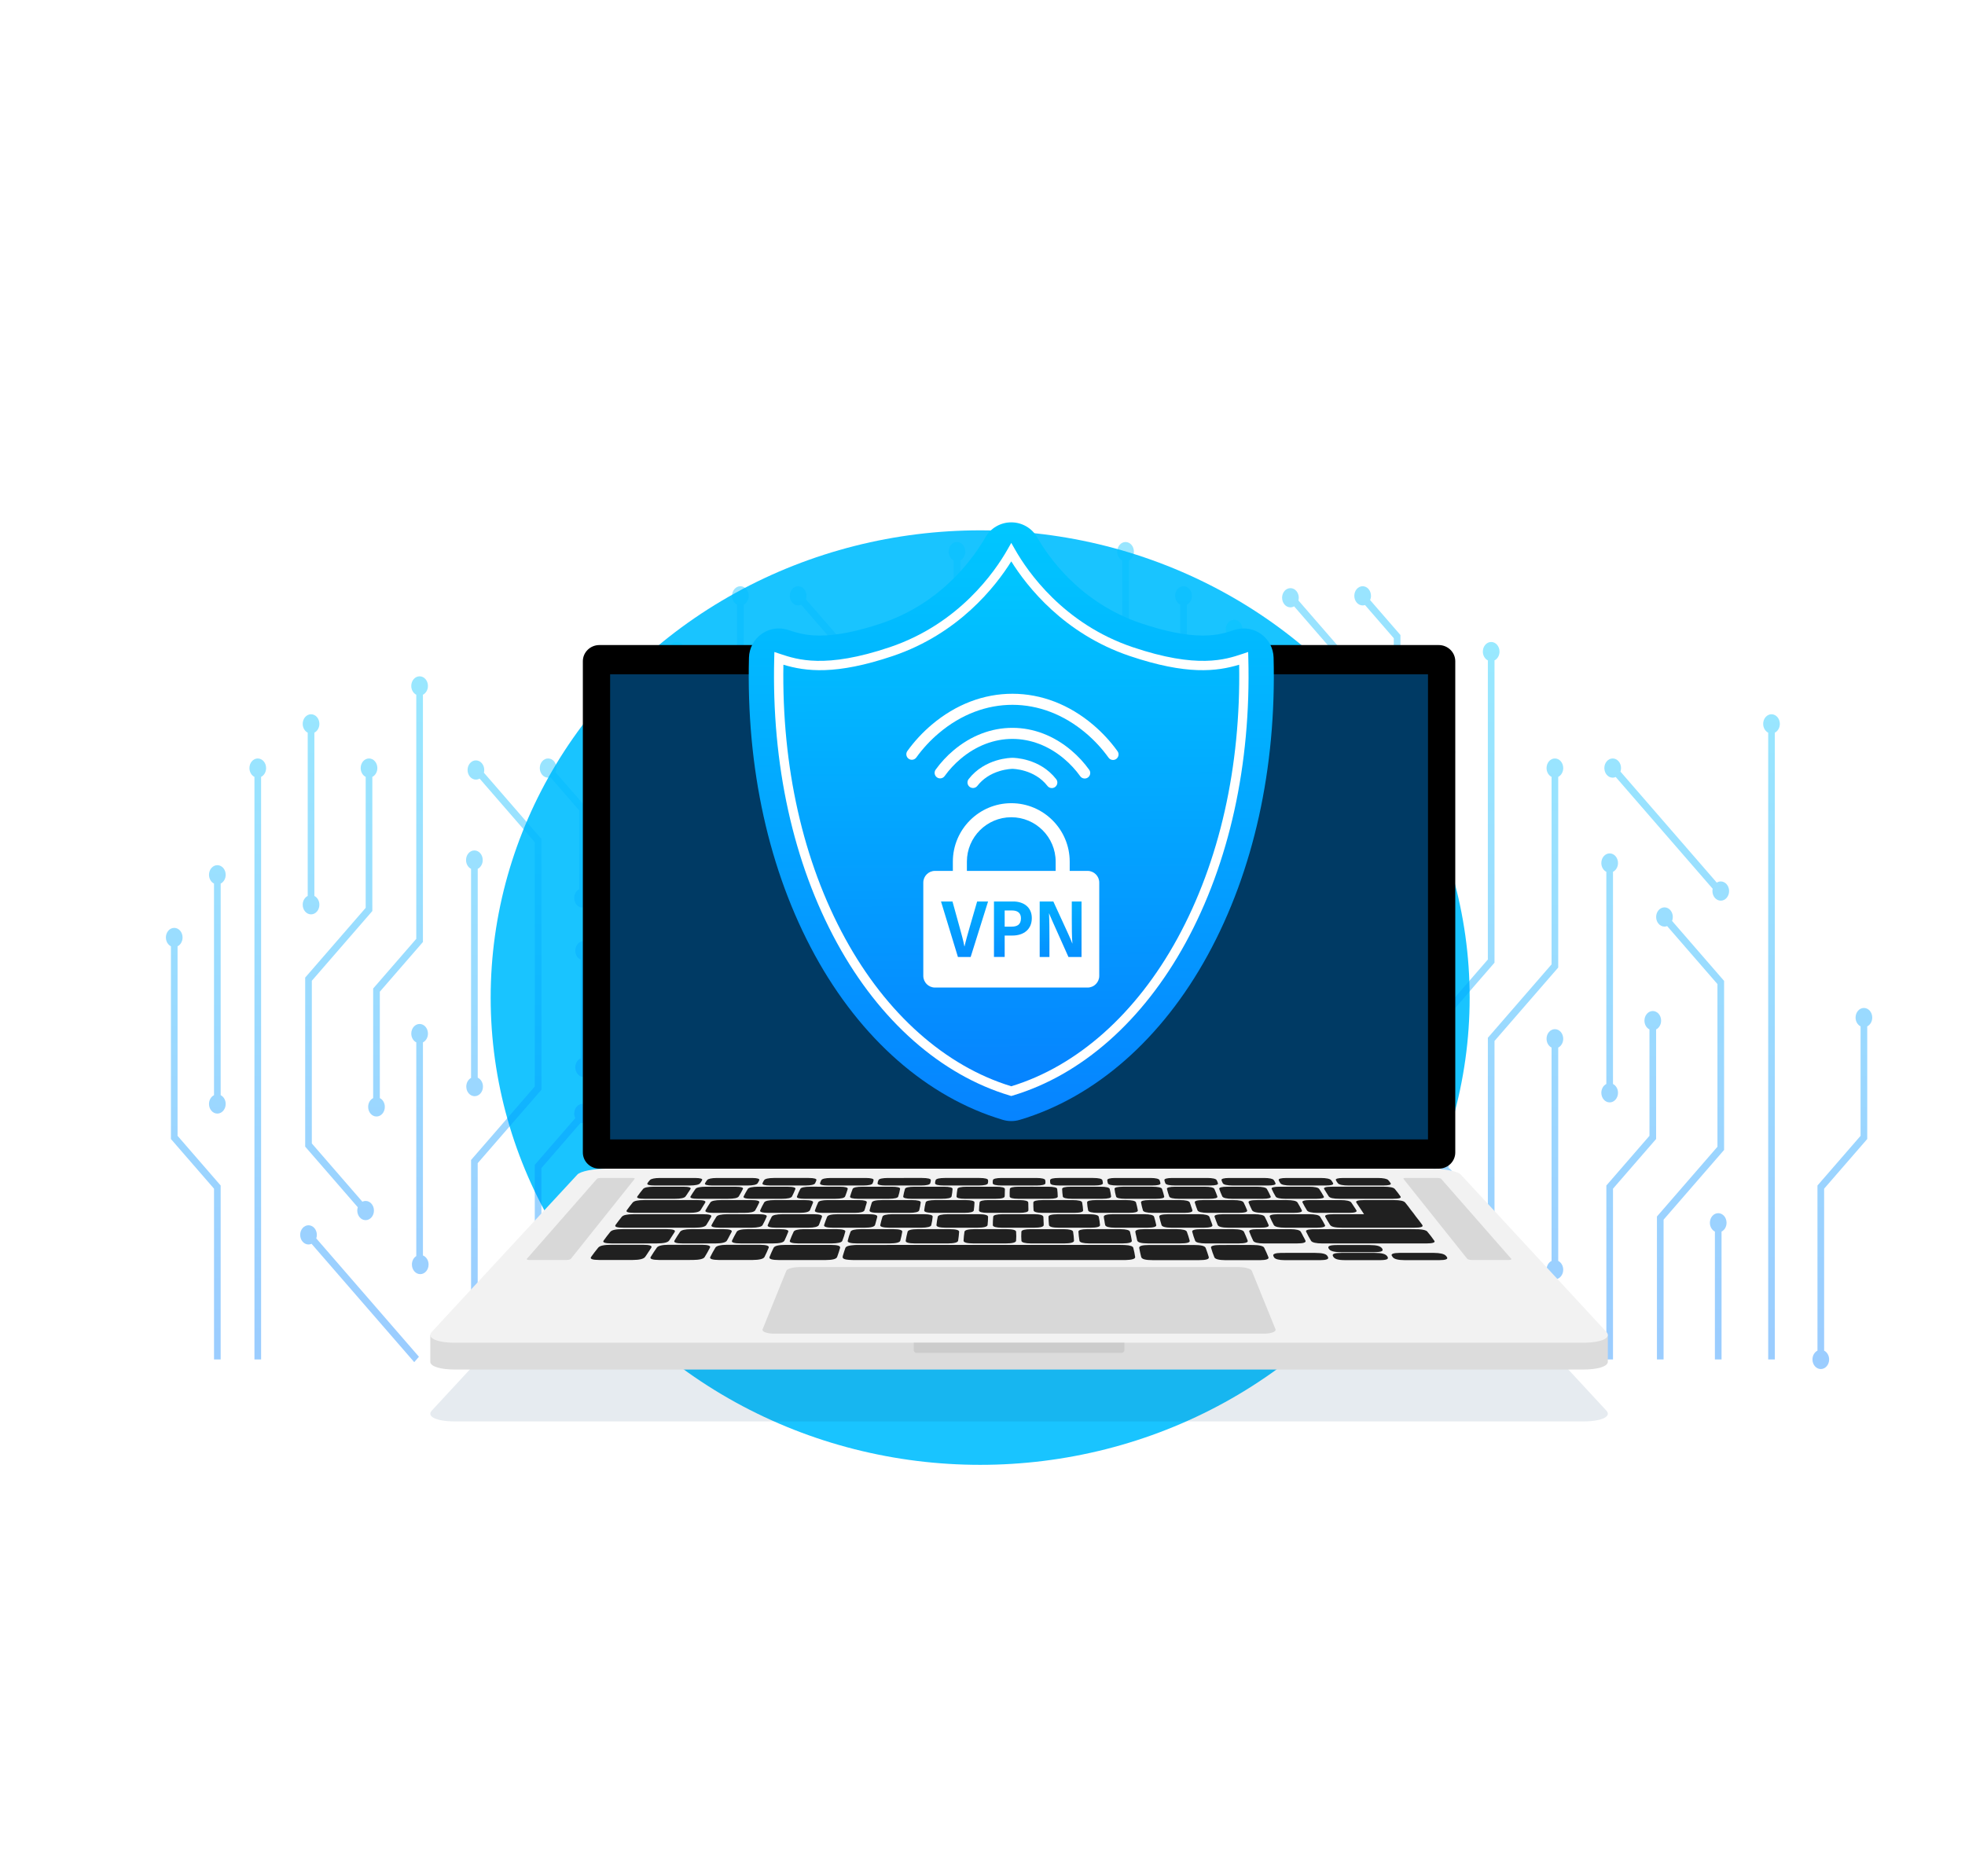 <svg width="841" height="803" viewBox="0 0 841 803" fill="none" xmlns="http://www.w3.org/2000/svg">
<g filter="url(#filter0_f_205_5)">
<ellipse cx="419.5" cy="427" rx="209.5" ry="200" fill="#00BEFF"/>
</g>
<g filter="url(#filter1_f_205_5)">
<ellipse cx="429" cy="401.5" rx="329" ry="301.5" fill="white" fill-opacity="0.1"/>
</g>
<g opacity="0.4">
<path d="M386.439 347.487L364.91 322.668C364.552 322.807 364.171 322.886 363.774 322.886C361.805 322.886 360.206 321.046 360.206 318.773C360.206 316.5 361.802 314.661 363.774 314.661C365.746 314.661 367.341 316.5 367.341 318.773C367.341 319.376 367.226 319.949 367.023 320.464L389.287 346.129V418.485L363.393 448.335V508.164H360.548V446.977L386.442 417.127V347.49L386.439 347.487Z" fill="url(#paint0_linear_205_5)"/>
<path d="M357.34 366.907C356.078 366.274 355.198 364.825 355.198 363.137C355.198 360.867 356.794 359.025 358.765 359.025C360.737 359.025 362.333 360.864 362.333 363.137C362.333 364.825 361.45 366.274 360.19 366.907V413.802L341.739 435.072V508.161H338.895V433.714L357.346 412.444V366.907H357.34Z" fill="url(#paint1_linear_205_5)"/>
<path d="M315.448 258.807C314.186 258.174 313.305 256.725 313.305 255.037C313.305 252.767 314.901 250.924 316.873 250.924C318.844 250.924 320.44 252.764 320.44 255.037C320.44 256.725 319.557 258.174 318.298 258.807V340.41L291.028 445.568V550.171L317.535 507.004L315.524 509.322L288.184 551.528V444.207L315.453 339.049V258.807H315.448Z" fill="url(#paint2_linear_205_5)"/>
<path d="M228.876 360.476L205.267 333.26C204.788 333.533 204.252 333.691 203.684 333.691C201.715 333.691 200.116 331.851 200.116 329.578C200.116 327.305 201.712 325.465 203.684 325.465C205.656 325.465 207.252 327.305 207.252 329.578C207.252 329.981 207.199 330.369 207.104 330.739L231.721 359.116V466.437L204.452 497.872V581.884H201.607V496.514L228.876 465.079V360.476V360.476Z" fill="url(#paint3_linear_205_5)"/>
<path d="M409.578 232.003C411.547 232.003 413.146 233.843 413.146 236.116C413.146 237.804 412.262 239.253 411.003 239.886V508.164H408.158V239.883C406.896 239.25 406.016 237.801 406.016 236.113C406.016 233.843 407.611 232 409.583 232L409.578 232.003Z" fill="url(#paint4_linear_205_5)"/>
<path d="M384.293 307.678C384.293 307.335 384.333 307.008 384.401 306.69L342.911 258.862C342.506 259.046 342.067 259.15 341.607 259.15C339.638 259.15 338.039 257.31 338.039 255.037C338.039 252.764 339.635 250.924 341.607 250.924C343.579 250.924 345.174 252.764 345.174 255.037C345.174 255.567 345.085 256.073 344.925 256.54L386.152 304.065C386.659 303.744 387.24 303.562 387.861 303.562C389.83 303.562 391.429 305.402 391.429 307.675C391.429 309.948 389.833 311.787 387.861 311.787C385.889 311.787 384.293 309.948 384.293 307.675V307.678Z" fill="url(#paint5_linear_205_5)"/>
<path d="M386.775 445.549C388.745 445.549 390.343 447.389 390.343 449.662C390.343 451.35 389.46 452.799 388.2 453.432V508.164H385.356V453.432C384.094 452.799 383.213 451.35 383.213 449.662C383.213 447.392 384.809 445.549 386.781 445.549H386.775Z" fill="url(#paint6_linear_205_5)"/>
<path d="M336.746 295.67C336.746 293.4 338.342 291.557 340.314 291.557C342.286 291.557 343.881 293.397 343.881 295.67C343.881 297.358 342.998 298.807 341.739 299.44V390.256C343.001 390.89 343.881 392.338 343.881 394.027C343.881 396.297 342.286 398.139 340.314 398.139C338.342 398.139 336.746 396.3 336.746 394.027C336.746 392.338 337.629 390.89 338.889 390.256V299.44C337.627 298.807 336.746 297.358 336.746 295.67Z" fill="url(#paint7_linear_205_5)"/>
<path d="M313.303 469.759C313.303 468.071 314.186 466.622 315.445 465.988V374.675C314.183 374.042 313.303 372.593 313.303 370.905C313.303 368.635 314.899 366.792 316.87 366.792C318.842 366.792 320.438 368.632 320.438 370.905C320.438 372.593 319.555 374.042 318.295 374.675V465.988C319.557 466.622 320.438 468.071 320.438 469.759C320.438 472.029 318.842 473.871 316.87 473.871C314.899 473.871 313.303 472.032 313.303 469.759V469.759Z" fill="url(#paint8_linear_205_5)"/>
<path d="M429.249 504.394V433.714L447.7 412.444V365.598C446.438 364.965 445.558 363.516 445.558 361.828C445.558 359.558 447.153 357.715 449.125 357.715C451.097 357.715 452.693 359.555 452.693 361.828C452.693 363.516 451.81 364.965 450.55 365.598V413.805L432.099 435.075V504.394C433.361 505.028 434.242 506.476 434.242 508.165C434.242 510.435 432.646 512.277 430.674 512.277C428.702 512.277 427.106 510.438 427.106 508.165C427.106 506.476 427.99 505.028 429.249 504.394Z" fill="url(#paint9_linear_205_5)"/>
<path d="M274.126 392.496C274.126 394.766 272.53 396.609 270.558 396.609C268.586 396.609 266.99 394.769 266.99 392.496C266.99 390.808 267.874 389.359 269.133 388.726V325.653C267.871 325.019 266.99 323.571 266.99 321.883C266.99 319.613 268.586 317.77 270.558 317.77C272.53 317.77 274.126 319.61 274.126 321.883C274.126 323.571 273.242 325.019 271.983 325.653V388.726C273.245 389.359 274.126 390.808 274.126 392.496Z" fill="url(#paint10_linear_205_5)"/>
<path d="M266.383 453.132C266.383 450.862 267.979 449.019 269.951 449.019C271.922 449.019 273.518 450.859 273.518 453.132C273.518 454.82 272.635 456.269 271.376 456.902V499.948C272.637 500.581 273.518 502.03 273.518 503.718C273.518 505.988 271.922 507.831 269.951 507.831C267.979 507.831 266.383 505.991 266.383 503.718C266.383 502.03 267.266 500.581 268.526 499.948V456.902C267.264 456.269 266.383 454.82 266.383 453.132Z" fill="url(#paint11_linear_205_5)"/>
<path d="M269.948 522.166C271.917 522.166 273.516 524.006 273.516 526.279C273.516 527.967 272.633 529.416 271.373 530.049V563.754L286.099 580.729L284.088 583.048L268.528 565.112V530.046C267.266 529.413 266.386 527.964 266.386 526.276C266.386 524.006 267.982 522.163 269.953 522.163L269.948 522.166Z" fill="url(#paint12_linear_205_5)"/>
<path d="M269.948 429.926C270.408 429.926 270.847 430.029 271.252 430.214L288.176 410.705V282.671C286.914 282.038 286.033 280.589 286.033 278.901C286.033 276.631 287.629 274.788 289.601 274.788C291.572 274.788 293.168 276.628 293.168 278.901C293.168 280.589 292.285 282.038 291.026 282.671V412.063L273.268 432.532C273.429 432.999 273.518 433.505 273.518 434.035C273.518 436.305 271.922 438.148 269.951 438.148C267.979 438.148 266.383 436.308 266.383 434.035C266.383 431.762 267.979 429.923 269.951 429.923L269.948 429.926Z" fill="url(#paint13_linear_205_5)"/>
<path d="M249.341 514.041C251.31 514.041 252.908 515.881 252.908 518.154C252.908 519.842 252.025 521.291 250.766 521.924V581.887H247.921V521.924C246.659 521.291 245.778 519.842 245.778 518.154C245.778 515.884 247.374 514.041 249.346 514.041H249.341Z" fill="url(#paint14_linear_205_5)"/>
<path d="M245.776 476.608C245.776 474.338 247.372 472.496 249.344 472.496C251.316 472.496 252.912 474.335 252.912 476.608C252.912 478.881 251.316 480.721 249.344 480.721C249.055 480.721 248.773 480.676 248.503 480.6L231.724 499.942V581.887H228.879V498.584L246.221 478.593C245.939 478.005 245.776 477.33 245.776 476.608V476.608Z" fill="url(#paint15_linear_205_5)"/>
<path d="M253.372 456.869C253.372 459.139 251.776 460.982 249.804 460.982C247.832 460.982 246.236 459.142 246.236 456.869C246.236 455.117 247.188 453.626 248.526 453.032V410.765C247.188 410.174 246.236 408.68 246.236 406.928C246.236 404.658 247.832 402.816 249.804 402.816C251.776 402.816 253.372 404.655 253.372 406.928C253.372 408.55 252.557 409.947 251.374 410.617V453.181C252.554 453.85 253.372 455.248 253.372 456.869V456.869Z" fill="url(#paint16_linear_205_5)"/>
<path d="M249.341 388.483C247.371 388.483 245.773 386.644 245.773 384.371C245.773 382.683 246.656 381.234 247.916 380.6V346.896L235.603 332.703C235.283 332.812 234.943 332.872 234.591 332.872C232.622 332.872 231.023 331.033 231.023 328.76C231.023 326.487 232.619 324.647 234.591 324.647C236.563 324.647 238.159 326.487 238.159 328.76C238.159 329.414 238.022 330.029 237.788 330.578L250.763 345.535V380.6C252.025 381.234 252.906 382.683 252.906 384.371C252.906 386.641 251.31 388.483 249.338 388.483H249.341Z" fill="url(#paint17_linear_205_5)"/>
<path d="M199.464 368.129C199.464 365.859 201.06 364.016 203.032 364.016C205.003 364.016 206.599 365.856 206.599 368.129C206.599 369.817 205.716 371.266 204.457 371.899V461.276C205.771 461.882 206.702 463.361 206.702 465.092C206.702 467.362 205.106 469.204 203.134 469.204C201.162 469.204 199.566 467.365 199.566 465.092C199.566 463.452 200.402 462.04 201.609 461.379V371.899C200.347 371.266 199.466 369.817 199.466 368.129H199.464Z" fill="url(#paint18_linear_205_5)"/>
<path d="M176.291 541.254C176.291 539.69 177.05 538.329 178.165 537.635V446.173C176.903 445.54 176.022 444.091 176.022 442.403C176.022 440.133 177.618 438.291 179.59 438.291C181.562 438.291 183.158 440.13 183.158 442.403C183.158 444.091 182.275 445.54 181.015 446.173V537.369C182.416 537.923 183.429 539.451 183.429 541.257C183.429 543.527 181.833 545.37 179.861 545.37C177.889 545.37 176.293 543.53 176.293 541.257L176.291 541.254Z" fill="url(#paint19_linear_205_5)"/>
<path d="M132.04 524.455C134.01 524.455 135.608 526.294 135.608 528.567C135.608 529.098 135.519 529.604 135.358 530.071L179.299 580.723L177.288 583.042L133.344 532.389C132.94 532.574 132.5 532.677 132.04 532.677C130.071 532.677 128.473 530.837 128.473 528.564C128.473 526.291 130.069 524.452 132.04 524.452V524.455Z" fill="url(#paint20_linear_205_5)"/>
<path d="M89.454 472.535C89.454 470.847 90.338 469.398 91.597 468.765V378.206C90.335 377.573 89.454 376.124 89.454 374.436C89.454 372.166 91.05 370.323 93.022 370.323C94.994 370.323 96.59 372.163 96.59 374.436C96.59 376.124 95.706 377.573 94.447 378.206V468.765C95.709 469.398 96.59 470.847 96.59 472.535C96.59 474.805 94.994 476.648 93.022 476.648C91.05 476.648 89.454 474.808 89.454 472.535Z" fill="url(#paint21_linear_205_5)"/>
<path d="M136.691 387.262C136.691 389.532 135.095 391.375 133.123 391.375C131.152 391.375 129.556 389.535 129.556 387.262C129.556 385.574 130.439 384.125 131.698 383.492V313.606C130.436 312.972 129.556 311.524 129.556 309.836C129.556 307.565 131.152 305.723 133.123 305.723C135.095 305.723 136.691 307.562 136.691 309.836C136.691 311.524 135.808 312.972 134.548 313.606V383.492C135.81 384.125 136.691 385.574 136.691 387.262Z" fill="url(#paint22_linear_205_5)"/>
<path d="M181.01 297.364V403.21L162.559 424.48V470.016C163.821 470.65 164.702 472.099 164.702 473.787C164.702 476.057 163.106 477.899 161.134 477.899C159.162 477.899 157.566 476.06 157.566 473.787C157.566 472.099 158.45 470.65 159.709 470.016V423.122L178.16 401.852V297.364C176.898 296.731 176.018 295.282 176.018 293.594C176.018 291.324 177.613 289.481 179.585 289.481C181.557 289.481 183.153 291.321 183.153 293.594C183.153 295.282 182.27 296.731 181.01 297.364Z" fill="url(#paint23_linear_205_5)"/>
<path d="M159.357 332.53V389.947L133.463 419.797V489.434L155.087 514.362C155.513 514.153 155.984 514.038 156.475 514.038C158.444 514.038 160.043 515.878 160.043 518.151C160.043 520.424 158.447 522.263 156.475 522.263C154.503 522.263 152.908 520.424 152.908 518.151C152.908 517.657 152.986 517.184 153.126 516.741L130.615 490.792V418.436L156.509 388.586V332.527C155.247 331.893 154.367 330.445 154.367 328.757C154.367 326.487 155.963 324.644 157.934 324.644C159.906 324.644 161.502 326.483 161.502 328.757C161.502 330.445 160.619 331.893 159.359 332.527L159.357 332.53Z" fill="url(#paint24_linear_205_5)"/>
<path d="M110.321 324.65C112.29 324.65 113.889 326.49 113.889 328.763C113.889 330.451 113.006 331.899 111.746 332.533V581.887H108.902V332.53C107.64 331.896 106.759 330.448 106.759 328.76C106.759 326.49 108.355 324.647 110.326 324.647L110.321 324.65Z" fill="url(#paint25_linear_205_5)"/>
<path d="M71 401.273C71 399.003 72.596 397.16 74.568 397.16C76.54 397.16 78.135 399 78.135 401.273C78.135 402.961 77.252 404.41 75.993 405.043V486.167L94.444 507.437V581.884H91.599V508.795L73.148 487.525V405.04C71.886 404.407 71.005 402.958 71.005 401.27L71 401.273Z" fill="url(#paint26_linear_205_5)"/>
</g>
<g opacity="0.4">
<path d="M735.045 421.209L713.515 396.391C713.157 396.53 712.776 396.609 712.379 396.609C710.41 396.609 708.812 394.769 708.812 392.496C708.812 390.223 710.407 388.383 712.379 388.383C714.351 388.383 715.947 390.223 715.947 392.496C715.947 393.099 715.831 393.672 715.629 394.187L737.892 419.852V492.207L711.998 522.057V581.887H709.153V520.7L735.048 490.85V421.212L735.045 421.209Z" fill="url(#paint27_linear_205_5)"/>
<path d="M705.948 440.631C704.686 439.997 703.805 438.548 703.805 436.86C703.805 434.59 705.401 432.748 707.373 432.748C709.345 432.748 710.941 434.587 710.941 436.86C710.941 438.548 710.057 439.997 708.798 440.631V487.525L690.347 508.795V581.884H687.502V507.437L705.953 486.167V440.631H705.948Z" fill="url(#paint28_linear_205_5)"/>
<path d="M664.053 332.53C662.791 331.896 661.91 330.448 661.91 328.76C661.91 326.49 663.506 324.647 665.478 324.647C667.45 324.647 669.046 326.487 669.046 328.76C669.046 330.448 668.162 331.896 666.903 332.53V414.133L639.634 445.567V550.171L666.141 580.726L664.129 583.045L636.789 551.528V444.207L664.058 412.772V332.53H664.053Z" fill="url(#paint29_linear_205_5)"/>
<path d="M577.485 286.753L553.875 259.537C553.397 259.81 552.86 259.968 552.292 259.968C550.323 259.968 548.725 258.128 548.725 255.855C548.725 253.582 550.32 251.742 552.292 251.742C554.264 251.742 555.86 253.582 555.86 255.855C555.86 256.258 555.807 256.646 555.713 257.016L580.329 285.393V392.714L553.06 424.149V508.161H550.215V422.791L577.485 391.357V286.753Z" fill="url(#paint30_linear_205_5)"/>
<path d="M758.186 305.726C760.156 305.726 761.754 307.565 761.754 309.839C761.754 311.527 760.871 312.975 759.611 313.609V581.887H756.767V313.606C755.505 312.972 754.624 311.524 754.624 309.836C754.624 307.565 756.22 305.723 758.192 305.723L758.186 305.726Z" fill="url(#paint31_linear_205_5)"/>
<path d="M732.903 381.401C732.903 381.058 732.942 380.731 733.01 380.413L691.52 332.584C691.115 332.769 690.676 332.872 690.216 332.872C688.247 332.872 686.648 331.033 686.648 328.76C686.648 326.487 688.244 324.647 690.216 324.647C692.188 324.647 693.784 326.487 693.784 328.76C693.784 329.29 693.695 329.796 693.534 330.263L734.761 377.788C735.269 377.467 735.85 377.285 736.47 377.285C738.439 377.285 740.038 379.124 740.038 381.398C740.038 383.671 738.442 385.51 736.47 385.51C734.498 385.51 732.903 383.671 732.903 381.398V381.401Z" fill="url(#paint32_linear_205_5)"/>
<path d="M735.381 519.275C737.35 519.275 738.949 521.115 738.949 523.388C738.949 525.076 738.065 526.525 736.806 527.158V581.89H733.961V527.158C732.699 526.525 731.818 525.076 731.818 523.388C731.818 521.118 733.414 519.275 735.386 519.275H735.381Z" fill="url(#paint33_linear_205_5)"/>
<path d="M685.352 369.393C685.352 367.123 686.947 365.28 688.919 365.28C690.891 365.28 692.487 367.12 692.487 369.393C692.487 371.081 691.604 372.53 690.344 373.163V463.979C691.606 464.613 692.487 466.061 692.487 467.749C692.487 470.02 690.891 471.862 688.919 471.862C686.947 471.862 685.352 470.023 685.352 467.749C685.352 466.061 686.235 464.613 687.494 463.979V373.163C686.232 372.53 685.352 371.081 685.352 369.393Z" fill="url(#paint34_linear_205_5)"/>
<path d="M661.91 543.482C661.91 541.793 662.794 540.345 664.053 539.711V448.398C662.791 447.765 661.91 446.316 661.91 444.628C661.91 442.358 663.506 440.515 665.478 440.515C667.45 440.515 669.046 442.355 669.046 444.628C669.046 446.316 668.162 447.765 666.903 448.398V539.711C668.165 540.345 669.046 541.793 669.046 543.482C669.046 545.752 667.45 547.594 665.478 547.594C663.506 547.594 661.91 545.755 661.91 543.482Z" fill="url(#paint35_linear_205_5)"/>
<path d="M777.858 578.117V507.437L796.309 486.167V439.321C795.047 438.688 794.166 437.239 794.166 435.551C794.166 433.281 795.762 431.438 797.734 431.438C799.706 431.438 801.301 433.278 801.301 435.551C801.301 437.239 800.418 438.688 799.159 439.321V487.528L780.708 508.798V578.117C781.97 578.75 782.85 580.199 782.85 581.887C782.85 584.157 781.254 586 779.283 586C777.311 586 775.715 584.16 775.715 581.887C775.715 580.199 776.598 578.75 777.858 578.117Z" fill="url(#paint36_linear_205_5)"/>
<path d="M622.731 392.496C622.731 394.766 621.135 396.609 619.163 396.609C617.192 396.609 615.596 394.769 615.596 392.496C615.596 390.808 616.479 389.359 617.738 388.726V325.653C616.476 325.019 615.596 323.571 615.596 321.883C615.596 319.613 617.192 317.77 619.163 317.77C621.135 317.77 622.731 319.61 622.731 321.883C622.731 323.571 621.848 325.019 620.588 325.653V388.726C621.85 389.359 622.731 390.808 622.731 392.496Z" fill="url(#paint37_linear_205_5)"/>
<path d="M614.988 453.132C614.988 450.862 616.584 449.019 618.556 449.019C620.528 449.019 622.124 450.859 622.124 453.132C622.124 454.82 621.24 456.269 619.981 456.902V499.948C621.243 500.581 622.124 502.03 622.124 503.718C622.124 505.988 620.528 507.831 618.556 507.831C616.584 507.831 614.988 505.991 614.988 503.718C614.988 502.03 615.872 500.581 617.131 499.948V456.902C615.869 456.269 614.988 454.82 614.988 453.132Z" fill="url(#paint38_linear_205_5)"/>
<path d="M618.557 522.166C620.526 522.166 622.124 524.006 622.124 526.279C622.124 527.967 621.241 529.416 619.982 530.049V563.754L634.707 580.729L632.696 583.048L617.137 565.112V530.046C615.875 529.413 614.994 527.964 614.994 526.276C614.994 524.006 616.59 522.163 618.562 522.163L618.557 522.166Z" fill="url(#paint39_linear_205_5)"/>
<path d="M618.557 429.926C619.017 429.926 619.456 430.029 619.861 430.214L636.785 410.705V282.671C635.523 282.038 634.642 280.589 634.642 278.901C634.642 276.631 636.238 274.788 638.21 274.788C640.182 274.788 641.778 276.628 641.778 278.901C641.778 280.589 640.894 282.038 639.635 282.671V412.063L621.878 432.532C622.038 432.999 622.128 433.505 622.128 434.035C622.128 436.305 620.532 438.148 618.56 438.148C616.588 438.148 614.992 436.308 614.992 434.035C614.992 431.762 616.588 429.923 618.56 429.923L618.557 429.926Z" fill="url(#paint40_linear_205_5)"/>
<path d="M597.949 440.318C599.918 440.318 601.517 442.158 601.517 444.431C601.517 446.119 600.633 447.568 599.374 448.201V508.164H596.529V448.201C595.267 447.568 594.387 446.119 594.387 444.431C594.387 442.161 595.983 440.318 597.954 440.318H597.949Z" fill="url(#paint41_linear_205_5)"/>
<path d="M594.382 402.885C594.382 400.615 595.978 398.773 597.949 398.773C599.921 398.773 601.517 400.612 601.517 402.885C601.517 405.158 599.921 406.998 597.949 406.998C597.66 406.998 597.379 406.953 597.108 406.877L580.329 426.219V508.164H577.484V424.861L594.826 404.871C594.545 404.283 594.382 403.607 594.382 402.885V402.885Z" fill="url(#paint42_linear_205_5)"/>
<path d="M601.979 383.146C601.979 385.416 600.383 387.259 598.411 387.259C596.44 387.259 594.844 385.419 594.844 383.146C594.844 381.394 595.795 379.903 597.134 379.309V337.043C595.795 336.452 594.844 334.957 594.844 333.206C594.844 330.936 596.44 329.093 598.411 329.093C600.383 329.093 601.979 330.933 601.979 333.206C601.979 334.827 601.164 336.224 599.981 336.894V379.458C601.162 380.128 601.979 381.525 601.979 383.146V383.146Z" fill="url(#paint43_linear_205_5)"/>
<path d="M597.95 314.757C595.981 314.757 594.382 312.918 594.382 310.645C594.382 308.957 595.266 307.508 596.525 306.875V273.17L584.213 258.977C583.892 259.086 583.553 259.146 583.201 259.146C581.231 259.146 579.633 257.307 579.633 255.034C579.633 252.761 581.229 250.921 583.201 250.921C585.172 250.921 586.768 252.761 586.768 255.034C586.768 255.688 586.632 256.304 586.398 256.852L599.372 271.809V306.875C600.634 307.508 601.515 308.957 601.515 310.645C601.515 312.915 599.919 314.757 597.947 314.757H597.95Z" fill="url(#paint44_linear_205_5)"/>
<path d="M548.072 294.406C548.072 292.136 549.668 290.293 551.64 290.293C553.612 290.293 555.208 292.133 555.208 294.406C555.208 296.094 554.324 297.543 553.065 298.176V387.553C554.38 388.159 555.31 389.638 555.31 391.369C555.31 393.639 553.714 395.481 551.743 395.481C549.771 395.481 548.175 393.642 548.175 391.369C548.175 389.729 549.011 388.317 550.218 387.656V298.176C548.956 297.543 548.075 296.094 548.075 294.406H548.072Z" fill="url(#paint45_linear_205_5)"/>
<path d="M524.897 467.531C524.897 465.967 525.657 464.607 526.772 463.912V372.451C525.51 371.817 524.629 370.369 524.629 368.68C524.629 366.41 526.225 364.568 528.197 364.568C530.168 364.568 531.764 366.407 531.764 368.68C531.764 370.369 530.881 371.817 529.622 372.451V463.646C531.023 464.2 532.035 465.728 532.035 467.534C532.035 469.804 530.439 471.647 528.467 471.647C526.496 471.647 524.9 469.807 524.9 467.534L524.897 467.531Z" fill="url(#paint46_linear_205_5)"/>
<path d="M480.646 450.732C482.615 450.732 484.214 452.572 484.214 454.845C484.214 455.375 484.124 455.881 483.964 456.348L527.904 507.001L525.893 509.319L481.95 458.666C481.545 458.851 481.106 458.954 480.646 458.954C478.677 458.954 477.078 457.115 477.078 454.842C477.078 452.569 478.674 450.729 480.646 450.729V450.732Z" fill="url(#paint47_linear_205_5)"/>
<path d="M438.06 398.812C438.06 397.124 438.943 395.675 440.205 395.042V304.483C438.943 303.85 438.06 302.401 438.06 300.713C438.06 298.443 439.655 296.6 441.627 296.6C443.599 296.6 445.195 298.44 445.195 300.713C445.195 302.401 444.312 303.85 443.052 304.483V395.042C444.314 395.675 445.195 397.124 445.195 398.812C445.195 401.082 443.599 402.925 441.627 402.925C439.655 402.925 438.06 401.085 438.06 398.812Z" fill="url(#paint48_linear_205_5)"/>
<path d="M485.299 313.539C485.299 315.809 483.704 317.652 481.732 317.652C479.76 317.652 478.164 315.812 478.164 313.539C478.164 311.851 479.047 310.402 480.307 309.769V239.883C479.045 239.25 478.164 237.801 478.164 236.113C478.164 233.843 479.76 232 481.732 232C483.704 232 485.299 233.84 485.299 236.113C485.299 237.801 484.416 239.25 483.157 239.883V309.769C484.419 310.402 485.299 311.851 485.299 313.539Z" fill="url(#paint49_linear_205_5)"/>
<path d="M529.619 273.158V379.003L511.167 400.273V445.81C512.429 446.443 513.31 447.892 513.31 449.58C513.31 451.85 511.714 453.693 509.743 453.693C507.771 453.693 506.175 451.853 506.175 449.58C506.175 447.892 507.058 446.443 508.318 445.81V398.915L526.769 377.646V273.158C525.507 272.524 524.626 271.076 524.626 269.387C524.626 267.117 526.222 265.275 528.194 265.275C530.166 265.275 531.761 267.114 531.761 269.387C531.761 271.076 530.878 272.524 529.619 273.158Z" fill="url(#paint50_linear_205_5)"/>
<path d="M507.965 258.807V316.224L482.071 346.074V415.712L503.695 440.639C504.121 440.43 504.592 440.315 505.084 440.315C507.053 440.315 508.651 442.155 508.651 444.428C508.651 446.701 507.056 448.541 505.084 448.541C503.112 448.541 501.516 446.701 501.516 444.428C501.516 443.934 501.595 443.461 501.734 443.019L479.224 417.069V344.713L505.118 314.864V258.804C503.856 258.17 502.975 256.722 502.975 255.034C502.975 252.764 504.571 250.921 506.543 250.921C508.515 250.921 510.111 252.761 510.111 255.034C510.111 256.722 509.227 258.17 507.968 258.804L507.965 258.807Z" fill="url(#paint51_linear_205_5)"/>
<path d="M458.93 250.927C460.899 250.927 462.497 252.767 462.497 255.04C462.497 256.728 461.614 258.177 460.355 258.81V508.165H457.51V258.807C456.248 258.174 455.367 256.725 455.367 255.037C455.367 252.767 456.963 250.924 458.935 250.924L458.93 250.927Z" fill="url(#paint52_linear_205_5)"/>
<path d="M419.608 327.55C419.608 325.28 421.204 323.438 423.176 323.438C425.148 323.438 426.744 325.277 426.744 327.55C426.744 329.238 425.86 330.687 424.601 331.321V412.444L443.052 433.714V508.161H440.208V435.072L421.756 413.802V331.318C420.494 330.684 419.614 329.235 419.614 327.547L419.608 327.55Z" fill="url(#paint53_linear_205_5)"/>
</g>
<path opacity="0.1" d="M677.579 608.413H194.718C186.875 608.413 182.448 606.327 184.787 603.797L247.111 536.437C248.412 535.03 254.099 533.902 259.828 533.902H612.477C618.206 533.902 623.89 535.028 625.194 536.437L687.517 603.797C689.857 606.327 685.43 608.413 677.587 608.413H677.579Z" fill="#003A64"/>
<path d="M688.135 571.487L685.067 571.224L679.754 570.969L678.77 572.148L625.189 514.235C623.888 512.828 618.201 511.7 612.472 511.7H259.826C254.097 511.7 248.413 512.825 247.108 514.235L193.527 572.148L192.544 570.969L187.23 571.224L184.162 571.487V583.109H184.181C184.454 584.903 188.519 586.208 194.718 586.208H677.579C683.782 586.208 687.844 584.903 688.117 583.107H688.135V571.487V571.487Z" fill="#DCDCDC"/>
<path d="M677.579 574.725H194.718C186.875 574.725 182.448 572.639 184.787 570.109L247.111 502.75C248.412 501.343 254.099 500.214 259.828 500.214H612.477C618.206 500.214 623.89 501.34 625.194 502.75L687.517 570.109C689.857 572.639 685.43 574.725 677.587 574.725H677.579Z" fill="#F2F2F2"/>
<path d="M481.384 532.903C480.514 532.884 479.641 532.853 478.773 532.853C449.006 532.85 419.239 532.848 389.473 532.853C381.619 532.853 373.758 532.879 365.897 532.892C365.989 532.905 366.081 532.916 366.173 532.926C366.079 532.919 365.987 532.905 365.897 532.892C363.205 533.087 362.08 533.431 361.788 534.223C361.388 535.307 361.078 536.401 360.736 537.505C360.276 538.986 361.438 539.346 366.702 539.346C404.351 539.346 442.002 539.346 479.651 539.346C480.303 539.346 480.961 539.352 481.61 539.341C484.35 539.294 485.948 538.844 485.843 538.058C485.662 536.719 485.372 535.396 485.033 534.086C484.873 533.463 483.753 533.021 481.384 532.903V532.903Z" fill="#202020"/>
<path d="M610.577 532.227C613.124 532.227 614.381 531.832 613.908 531.138C612.987 529.789 611.954 528.453 610.85 527.135C610.427 526.63 609.183 526.257 607.117 526.159C607.04 526.173 606.959 526.18 606.875 526.188C606.956 526.18 607.038 526.17 607.117 526.159C606.033 526.144 604.94 526.115 603.87 526.115C592.338 526.112 580.807 526.109 569.281 526.115C566.749 526.115 564.23 526.141 561.706 526.157C561.822 526.173 561.935 526.183 562.051 526.196C561.938 526.188 561.822 526.175 561.706 526.157C559.493 526.228 558.741 526.633 559.009 527.193C559.627 528.49 560.324 529.805 561.133 531.133C561.551 531.819 563.323 532.227 565.858 532.229C580.77 532.24 595.677 532.24 610.579 532.229L610.577 532.227Z" fill="#202020"/>
<path d="M267.218 525.505C272.137 525.512 277.064 525.505 281.986 525.505C287.063 525.505 292.134 525.512 297.219 525.502C300.198 525.497 301.812 525.115 302.314 524.313C303.045 523.145 303.734 521.988 304.37 520.844C304.799 520.074 303.666 519.716 300.729 519.713C290.914 519.705 281.095 519.703 271.267 519.713C268.341 519.716 266.732 520.076 266.098 520.852C265.181 521.978 264.318 523.114 263.485 524.261C262.849 525.136 263.948 525.499 267.216 525.505H267.218Z" fill="#202020"/>
<path d="M275.873 513.667C272.939 513.67 271.364 514.009 270.739 514.777C269.876 515.839 269.056 516.915 268.28 518.001C267.715 518.79 268.801 519.135 271.851 519.143C275.655 519.153 279.475 519.143 283.287 519.143C287.1 519.143 290.909 519.151 294.729 519.14C297.771 519.132 299.309 518.782 299.83 517.985C300.54 516.899 301.202 515.826 301.825 514.761C302.27 514.004 301.157 513.667 298.187 513.664C290.754 513.656 283.316 513.656 275.876 513.664L275.873 513.667Z" fill="#202020"/>
<path d="M584.887 513.12C588.597 513.12 592.312 513.125 596.013 513.115C598.771 513.109 599.873 512.802 599.402 512.113C598.664 511.032 597.841 509.959 596.941 508.896C596.41 508.268 594.809 507.952 592.298 507.949C584.911 507.941 577.528 507.941 570.153 507.949C567.406 507.952 566.339 508.275 566.746 508.97C567.338 509.977 567.974 510.995 568.642 512.021C569.139 512.786 570.563 513.107 573.542 513.115C577.331 513.122 581.109 513.115 584.89 513.115L584.887 513.12Z" fill="#202020"/>
<path d="M510.836 532.892C504.555 532.884 498.274 532.884 491.998 532.892C488.79 532.898 487.415 533.303 487.578 534.202C487.802 535.443 488.086 536.701 488.399 537.968C488.646 538.973 490.121 539.375 493.599 539.388C496.788 539.402 499.972 539.388 503.156 539.388C506.424 539.388 509.695 539.399 512.957 539.386C516.315 539.373 517.613 538.973 517.329 538.021C516.94 536.729 516.509 535.449 516.031 534.184C515.692 533.287 514.09 532.892 510.836 532.887V532.892Z" fill="#202020"/>
<path d="M355.316 532.85C348.961 532.84 342.604 532.837 336.241 532.85C333.165 532.855 331.511 533.263 331.086 534.126C330.452 535.412 329.868 536.714 329.35 538.029C329.003 538.915 330.373 539.33 333.554 539.344C336.736 539.354 339.925 539.344 343.109 539.344C346.458 539.344 349.802 539.354 353.157 539.341C356.325 539.328 357.95 538.912 358.289 538.005C358.77 536.714 359.18 535.433 359.541 534.17C359.803 533.25 358.536 532.855 355.318 532.85H355.316Z" fill="#202020"/>
<path d="M286.419 530.949C287.242 529.731 288.02 528.526 288.748 527.335C289.25 526.514 288.125 526.117 285.173 526.109C278.931 526.094 272.679 526.096 266.416 526.109C263.503 526.117 261.839 526.488 261.198 527.272C260.188 528.505 259.234 529.755 258.34 531.014C257.764 531.827 258.931 532.214 261.868 532.227C265.028 532.24 268.207 532.229 271.378 532.229C274.548 532.229 277.714 532.237 280.89 532.229C284.121 532.222 285.827 531.827 286.421 530.949H286.419Z" fill="#202020"/>
<path d="M325.288 532.808C320.611 532.784 315.918 532.784 311.217 532.808C308.417 532.821 306.669 533.239 306.19 534.018C305.373 535.349 304.634 536.698 303.966 538.06C303.572 538.865 304.934 539.294 307.778 539.315C310.137 539.33 312.516 539.317 314.885 539.317C317.254 539.317 319.62 539.328 321.994 539.315C324.981 539.296 326.763 538.865 327.192 538.015C327.87 536.677 328.472 535.351 328.998 534.044C329.314 533.26 328.015 532.826 325.288 532.811V532.808Z" fill="#202020"/>
<path d="M550.17 525.504C552.331 525.515 554.485 525.504 556.64 525.504C558.951 525.504 561.27 525.518 563.571 525.502C566.113 525.483 567.436 525.099 567.091 524.424C566.463 523.19 565.753 521.972 564.977 520.765C564.551 520.1 562.927 519.726 560.405 519.716C555.891 519.695 551.385 519.695 546.894 519.716C544.412 519.729 543.182 520.108 543.455 520.773C543.944 521.959 544.525 523.159 545.191 524.368C545.601 525.115 547.307 525.486 550.165 525.502L550.17 525.504Z" fill="#202020"/>
<path d="M494.864 524.397C494.614 523.185 494.301 521.986 493.936 520.799C493.718 520.097 492.232 519.724 489.592 519.713C485.162 519.695 480.732 519.695 476.31 519.713C473.702 519.724 472.39 520.103 472.416 520.802C472.437 521.362 472.585 521.928 472.679 522.496H472.687C472.79 523.127 472.829 523.763 473.016 524.4C473.218 525.092 474.72 525.491 477.251 525.499C481.876 525.518 486.498 525.518 491.112 525.499C493.649 525.489 495.008 525.084 494.866 524.397H494.864Z" fill="#202020"/>
<path d="M553.445 519.143C556.342 519.132 557.533 518.767 557.155 518.02C556.592 516.915 555.99 515.818 555.341 514.735C554.91 514.017 553.335 513.677 550.501 513.667C548.452 513.659 546.412 513.667 544.367 513.667C542.321 513.667 540.276 513.662 538.236 513.667C535.302 513.677 534.097 514.011 534.402 514.774C534.828 515.839 535.32 516.915 535.864 518.001C536.24 518.756 537.786 519.129 540.647 519.14C544.922 519.156 549.191 519.158 553.448 519.14L553.445 519.143Z" fill="#202020"/>
<path d="M403.555 513.664C402.461 513.664 401.365 513.656 400.271 513.667C397.821 513.696 396.351 514.025 396.188 514.651C395.891 515.789 395.686 516.944 395.549 518.106C395.473 518.753 396.832 519.127 399.327 519.137C403.815 519.158 408.308 519.156 412.799 519.135C415.288 519.122 416.682 518.745 416.771 518.085C416.929 516.941 417.034 515.808 417.074 514.685C417.097 514.027 415.743 513.683 413.19 513.664C411.077 513.648 408.957 513.662 406.841 513.662C405.747 513.662 404.651 513.662 403.557 513.662L403.555 513.664Z" fill="#202020"/>
<path d="M414.775 525.505C415.929 525.505 417.086 525.513 418.24 525.505C421.048 525.484 422.586 525.1 422.668 524.355C422.797 523.164 422.868 521.986 422.883 520.821C422.891 520.118 421.532 519.729 418.95 519.716C414.525 519.695 410.095 519.698 405.665 519.716C403.02 519.727 401.519 520.095 401.361 520.786C401.091 521.973 400.907 523.172 400.796 524.382C400.73 525.102 402.158 525.484 404.84 525.505C407.069 525.52 409.307 525.507 411.541 525.507C412.619 525.507 413.697 525.507 414.775 525.507V525.505Z" fill="#202020"/>
<path d="M351.81 520.805C352.008 520.1 350.811 519.726 348.177 519.716C343.757 519.698 339.327 519.698 334.892 519.716C332.279 519.726 330.672 520.097 330.288 520.797C329.642 521.983 329.074 523.182 328.577 524.395C328.296 525.084 329.594 525.489 332.095 525.499C336.706 525.52 341.331 525.52 345.958 525.499C348.519 525.489 350.099 525.089 350.438 524.403C350.735 523.806 350.903 523.211 351.129 522.619C351.361 522.012 351.64 521.407 351.808 520.805H351.81Z" fill="#202020"/>
<path d="M483.109 519.137C485.764 519.127 487.097 518.759 486.979 518.083C486.776 516.939 486.514 515.802 486.193 514.682C486.006 514.03 484.513 513.683 481.96 513.667C479.841 513.654 477.724 513.664 475.608 513.664C473.492 513.664 471.372 513.656 469.256 513.664C466.651 513.677 465.239 513.998 465.265 514.651C465.31 515.789 465.47 516.944 465.725 518.109C465.87 518.761 467.381 519.127 469.858 519.137C474.278 519.156 478.697 519.156 483.109 519.137V519.137Z" fill="#202020"/>
<path d="M311.879 519.145C314.051 519.145 316.217 519.156 318.394 519.143C321.199 519.124 322.803 518.777 323.218 518.064C323.873 516.939 324.446 515.824 324.935 514.722C325.245 514.022 324.044 513.675 321.389 513.667C317.161 513.654 312.928 513.654 308.685 513.667C306.108 513.675 304.47 514.022 304.034 514.672C303.279 515.792 302.59 516.926 301.954 518.072C301.576 518.753 302.777 519.119 305.369 519.14C307.528 519.158 309.707 519.143 311.879 519.143V519.145Z" fill="#202020"/>
<path d="M341.957 519.143C344.783 519.132 346.292 518.748 346.647 517.993C346.902 517.449 347.097 516.907 347.315 516.368C347.523 515.85 347.733 515.337 347.943 514.824C347.951 514.806 347.959 514.787 347.967 514.766C348.188 514.032 347.036 513.677 344.271 513.67C340.043 513.659 335.807 513.656 331.569 513.67C329.022 513.677 327.444 514.025 327.06 514.687C326.411 515.808 325.84 516.941 325.349 518.088C325.054 518.769 326.311 519.132 328.937 519.143C333.27 519.161 337.614 519.158 341.962 519.143H341.957Z" fill="#202020"/>
<path d="M376.064 519.143C380.4 519.158 384.743 519.158 389.089 519.143C391.7 519.132 393.212 518.769 393.398 518.083C393.709 516.939 393.935 515.805 394.058 514.682C394.132 514.022 392.775 513.685 390.233 513.67C388.119 513.656 386 513.667 383.883 513.667H377.971C377.897 513.667 377.823 513.667 377.752 513.667C374.771 513.685 373.357 514.011 373.109 514.774C372.762 515.839 372.452 516.915 372.171 518.001C371.974 518.761 373.201 519.132 376.07 519.143H376.064Z" fill="#202020"/>
<path d="M380.512 525.499C382.739 525.518 384.977 525.505 387.209 525.505C389.596 525.505 391.981 525.523 394.371 525.499C396.797 525.478 398.393 525.1 398.554 524.453C398.866 523.201 399.077 521.959 399.177 520.736C399.229 520.097 397.862 519.729 395.501 519.719C390.929 519.698 386.352 519.695 381.772 519.719C379.408 519.732 377.907 520.118 377.702 520.747C377.313 521.951 376.995 523.172 376.742 524.403C376.6 525.086 377.989 525.478 380.512 525.499V525.499Z" fill="#202020"/>
<path d="M603.817 517.864C603.062 516.802 602.255 515.752 601.385 514.711C600.799 514.011 599.179 513.677 596.471 513.67C592.301 513.659 588.142 513.659 583.988 513.67C581.17 513.677 580.047 514.022 580.502 514.745C581.122 515.734 581.793 516.733 582.497 517.741C582.91 518.393 583.344 519.048 583.793 519.708C579.526 519.708 575.257 519.703 570.998 519.711C567.935 519.716 566.796 520.066 567.235 520.873C567.837 521.978 568.505 523.093 569.202 524.221C569.772 525.142 571.316 525.502 574.718 525.505C584.798 525.51 594.873 525.51 604.945 525.505C608.213 525.505 609.325 525.136 608.696 524.263C607.9 523.156 607.059 522.059 606.194 520.976C606.17 520.947 606.144 520.918 606.117 520.889C606.117 520.889 606.117 520.884 606.112 520.881C605.397 519.866 604.632 518.861 603.814 517.864H603.817Z" fill="#202020"/>
<path d="M523.45 519.143C525.622 519.145 527.796 519.156 529.96 519.143C532.831 519.124 534.043 518.769 533.741 518.012C533.302 516.907 532.815 515.81 532.274 514.727C531.924 514.025 530.423 513.675 527.76 513.667C523.521 513.654 519.286 513.654 515.058 513.667C512.392 513.675 511.151 514.027 511.362 514.722C511.693 515.824 512.079 516.939 512.526 518.064C512.8 518.751 514.304 519.114 516.935 519.137C519.11 519.158 521.279 519.143 523.448 519.143H523.45Z" fill="#202020"/>
<path d="M446.359 519.14C450.773 519.161 455.19 519.158 459.602 519.14C462.268 519.129 463.595 518.774 463.556 518.085C463.493 516.941 463.359 515.808 463.14 514.687C463.012 514.025 461.589 513.691 459.018 513.672C456.902 513.656 454.785 513.67 452.671 513.67C450.555 513.67 448.438 513.659 446.325 513.67C443.643 513.683 442.27 514.03 442.26 514.716C442.242 515.818 442.273 516.933 442.355 518.056C442.405 518.748 443.769 519.129 446.361 519.143L446.359 519.14Z" fill="#202020"/>
<path d="M466.684 525.502C469.371 525.494 470.849 525.107 470.794 524.397C470.696 523.187 470.52 521.986 470.247 520.802C470.078 520.074 468.598 519.732 465.785 519.713C463.684 519.7 461.584 519.711 459.48 519.713C457.23 519.713 454.974 519.697 452.729 519.719C450.089 519.742 448.741 520.105 448.751 520.807C448.764 521.972 448.84 523.151 448.948 524.342C449.017 525.099 450.481 525.499 453.284 525.507C457.751 525.523 462.217 525.52 466.682 525.507L466.684 525.502Z" fill="#202020"/>
<path d="M308.267 525.502C310.418 525.512 312.579 525.502 314.735 525.502C317.046 525.502 319.349 525.515 321.668 525.499C324.247 525.481 325.966 525.105 326.348 524.426C327.042 523.195 327.631 521.975 328.133 520.768C328.411 520.097 327.199 519.726 324.702 519.713C320.211 519.69 315.707 519.692 311.193 519.713C308.685 519.724 307.068 520.1 306.637 520.768C305.872 521.954 305.178 523.153 304.536 524.363C304.142 525.107 305.43 525.486 308.267 525.499V525.502Z" fill="#202020"/>
<path d="M441.29 532.227C443.667 532.245 446.046 532.232 448.425 532.232C450.805 532.232 453.184 532.245 455.561 532.229C458.185 532.211 459.686 531.809 459.662 531.08C459.617 529.776 459.483 528.484 459.27 527.206C459.157 526.53 457.704 526.133 455.256 526.12C450.547 526.094 445.836 526.096 441.127 526.12C438.669 526.13 437.191 526.52 437.144 527.185C437.052 528.482 437.054 529.797 437.165 531.122C437.223 531.814 438.787 532.208 441.287 532.229L441.29 532.227Z" fill="#202020"/>
<path d="M523.114 532.232C525.414 532.232 527.717 532.243 530.01 532.232C532.936 532.216 534.285 531.819 533.988 531.022C533.517 529.76 532.989 528.513 532.413 527.277C532.063 526.528 530.517 526.128 527.812 526.115C523.171 526.091 518.542 526.094 513.917 526.115C511.461 526.125 510.094 526.512 510.257 527.177C510.575 528.474 511.007 529.789 511.527 531.114C511.801 531.806 513.467 532.206 515.978 532.229C518.36 532.25 520.734 532.235 523.114 532.235V532.232Z" fill="#202020"/>
<path d="M278.734 534.089C279.263 533.224 278.124 532.813 275.056 532.803C270.539 532.787 266.007 532.787 261.466 532.803C258.485 532.813 256.705 533.21 256.029 534.031C254.954 535.341 253.947 536.664 252.99 538.002C252.369 538.87 253.545 539.299 256.531 539.309C261.256 539.325 265.993 539.325 270.744 539.309C273.718 539.299 275.492 538.852 276.123 537.992C276.599 537.345 276.996 536.701 277.425 536.059C277.867 535.399 278.337 534.741 278.734 534.089Z" fill="#202020"/>
<path d="M358.26 526.117C353.483 526.094 348.695 526.094 343.903 526.123C341.589 526.136 340.001 526.538 339.691 527.177C339.06 528.474 338.502 529.789 338.032 531.114C337.787 531.803 339.168 532.206 341.649 532.227C344.018 532.245 346.403 532.232 348.782 532.232C351.001 532.232 353.22 532.232 355.442 532.232C355.6 532.232 355.76 532.232 355.918 532.232C358.502 532.198 360.193 531.84 360.477 531.151C361.034 529.802 361.46 528.469 361.781 527.148C361.936 526.512 360.597 526.128 358.263 526.117H358.26Z" fill="#202020"/>
<path d="M493.207 519.137C497.776 519.161 502.346 519.161 506.902 519.137C509.355 519.124 510.509 518.735 510.344 518.07C510.207 517.525 509.986 516.983 509.802 516.444C509.6 515.85 509.444 515.258 509.189 514.672C508.916 514.043 507.465 513.68 505.051 513.67C500.668 513.651 496.288 513.654 491.916 513.67C489.505 513.68 488.233 514.032 488.346 514.666C488.548 515.805 488.824 516.96 489.182 518.122C489.374 518.745 490.841 519.122 493.21 519.135L493.207 519.137Z" fill="#202020"/>
<path d="M578.317 514.695C577.822 514.038 576.245 513.68 573.705 513.672C569.391 513.656 565.084 513.656 560.788 513.672C558.33 513.68 557.136 514.022 557.447 514.648C558.012 515.787 558.664 516.939 559.384 518.104C559.792 518.764 561.364 519.132 563.878 519.143C568.379 519.164 572.869 519.164 577.344 519.143C579.834 519.129 580.909 518.756 580.544 518.096C580.231 517.533 579.815 516.97 579.452 516.413C579.076 515.837 578.743 515.266 578.317 514.698V514.695Z" fill="#202020"/>
<path d="M458.352 507.955C455.855 507.962 454.559 508.289 454.582 508.92C454.619 509.982 454.711 511.055 454.869 512.139C454.958 512.754 456.365 513.099 458.771 513.117C460.955 513.133 463.137 513.12 465.322 513.12C467.286 513.12 469.253 513.12 471.217 513.12C471.361 513.12 471.509 513.12 471.653 513.12C474.345 513.096 475.623 512.775 475.536 512.089C475.4 511.024 475.208 509.969 474.95 508.925C474.795 508.294 473.402 507.962 470.928 507.955C466.734 507.941 462.543 507.941 458.355 507.955H458.352Z" fill="#202020"/>
<path d="M525.845 525.499C530.318 525.515 534.782 525.515 539.241 525.499C542.072 525.489 543.282 525.11 542.953 524.337C542.448 523.145 541.899 521.967 541.289 520.802C540.921 520.097 539.38 519.737 536.74 519.713C534.558 519.695 532.387 519.711 530.212 519.711C529.087 519.711 527.962 519.708 526.837 519.711C525.711 519.711 524.581 519.7 523.463 519.713C520.821 519.747 519.596 520.097 519.83 520.799C520.219 521.965 520.669 523.143 521.155 524.334C521.465 525.094 523.045 525.494 525.851 525.502L525.845 525.499Z" fill="#202020"/>
<path d="M403.946 507.955C399.757 507.941 395.567 507.941 391.373 507.955C388.978 507.962 387.511 508.283 387.33 508.872C386.998 509.951 386.749 511.042 386.567 512.144C386.465 512.765 387.774 513.101 390.185 513.117C392.364 513.13 394.552 513.12 396.734 513.12C398.771 513.12 400.809 513.128 402.849 513.12C405.72 513.109 407.127 512.794 407.271 512.084C407.487 511.019 407.629 509.964 407.695 508.92C407.734 508.291 406.427 507.962 403.948 507.955H403.946Z" fill="#202020"/>
<path d="M416.616 532.23C418.914 532.243 421.214 532.232 423.512 532.232C425.81 532.232 428.11 532.243 430.408 532.232C433.269 532.216 434.801 531.851 434.87 531.08C434.98 529.776 434.983 528.484 434.883 527.206C434.828 526.491 433.408 526.125 430.771 526.115C426.217 526.094 421.661 526.094 417.107 526.112C414.357 526.123 412.89 526.509 412.78 527.246C412.591 528.5 412.459 529.77 412.393 531.054C412.354 531.814 413.821 532.211 416.621 532.23H416.616Z" fill="#202020"/>
<path d="M320.053 508.899C319.388 509.961 318.799 511.034 318.271 512.118C317.953 512.77 319.128 513.109 321.681 513.12C325.969 513.133 330.265 513.133 334.566 513.12C337.129 513.112 338.631 512.773 338.97 512.115C339.522 511.05 339.995 509.995 340.413 508.951C340.676 508.294 339.482 507.97 336.89 507.957C334.834 507.947 332.77 507.957 330.709 507.957C328.648 507.957 326.592 507.949 324.528 507.957C322.03 507.968 320.434 508.289 320.053 508.901V508.899Z" fill="#202020"/>
<path d="M300.374 532.808C295.624 532.784 290.852 532.784 286.069 532.808C283.406 532.824 281.673 533.247 281.14 533.997C280.196 535.328 279.315 536.674 278.479 538.036C277.98 538.849 279.239 539.286 282.057 539.307C284.413 539.325 286.792 539.309 289.161 539.309C291.612 539.309 294.054 539.325 296.515 539.304C299.294 539.28 301.079 538.87 301.563 538.094C302.43 536.708 303.195 535.338 303.874 533.986C304.25 533.237 303.019 532.816 300.372 532.803L300.374 532.808Z" fill="#202020"/>
<path d="M523.116 512.084C523.429 512.77 524.914 513.104 527.593 513.12C529.71 513.13 531.816 513.12 533.927 513.12C536.112 513.12 538.302 513.13 540.476 513.117C542.892 513.102 544.109 512.765 543.839 512.147C543.365 511.063 542.824 509.99 542.222 508.928C541.861 508.294 540.358 507.965 537.889 507.957C533.693 507.944 529.499 507.944 525.314 507.957C522.837 507.965 521.617 508.296 521.835 508.922C522.196 509.967 522.632 511.021 523.118 512.086L523.116 512.084Z" fill="#202020"/>
<path d="M366.812 532.23C369.107 532.243 371.408 532.232 373.708 532.232C376.087 532.232 378.461 532.245 380.843 532.23C383.473 532.211 385.111 531.803 385.31 531.08C385.673 529.776 385.954 528.484 386.157 527.206C386.265 526.533 384.937 526.131 382.5 526.117C377.799 526.091 373.088 526.094 368.374 526.117C365.913 526.128 364.306 526.515 364.041 527.183C363.525 528.479 363.105 529.794 362.805 531.12C362.642 531.838 364.13 532.216 366.812 532.23Z" fill="#202020"/>
<path d="M536.348 532.892C533.958 532.874 531.577 532.887 529.192 532.887C526.807 532.887 524.415 532.874 522.041 532.895C519.506 532.919 518.108 533.31 518.302 534.015C518.678 535.391 519.17 536.785 519.756 538.194C520.066 538.941 521.73 539.37 524.354 539.383C529.347 539.409 534.332 539.409 539.303 539.383C541.875 539.37 543.184 538.923 542.892 538.181C542.348 536.795 541.735 535.425 541.065 534.07C540.7 533.331 538.988 532.916 536.348 532.892V532.892Z" fill="#202020"/>
<path d="M442.673 525.499C445.234 525.489 446.64 525.099 446.69 524.413C446.735 523.816 446.651 523.222 446.622 522.63H446.638C446.611 522.062 446.585 521.496 446.559 520.936C446.559 520.897 446.559 520.857 446.548 520.815C446.401 520.105 445.102 519.724 442.497 519.713C437.996 519.692 433.492 519.695 428.994 519.716C426.593 519.729 425.171 520.1 425.102 520.728C424.968 521.954 424.911 523.193 424.924 524.445C424.932 525.097 426.37 525.486 428.815 525.497C433.432 525.515 438.054 525.515 442.673 525.497V525.499Z" fill="#202020"/>
<path d="M501.636 525.502C506.182 525.515 510.725 525.518 515.26 525.502C517.782 525.491 519.083 525.086 518.899 524.408C518.731 523.79 518.46 523.177 518.239 522.564C518.026 521.978 517.845 521.391 517.59 520.813C517.282 520.11 515.813 519.729 513.194 519.719C508.764 519.7 504.336 519.698 499.917 519.719C497.246 519.729 496.005 520.092 496.165 520.797C496.431 521.983 496.754 523.18 497.138 524.392C497.367 525.113 498.92 525.497 501.639 525.505L501.636 525.502Z" fill="#202020"/>
<path d="M365.839 519.137C368.208 519.124 369.672 518.745 369.941 518.127C370.196 517.543 370.309 516.962 370.482 516.386H370.474C370.653 515.792 370.898 515.203 370.99 514.616C371.076 514.053 369.856 513.688 367.693 513.677C363.178 513.654 358.654 513.654 354.124 513.677C351.944 513.688 350.44 514.053 350.18 514.616C349.646 515.774 349.176 516.946 348.771 518.13C348.558 518.751 349.78 519.129 352.149 519.14C356.703 519.164 361.27 519.166 365.839 519.14V519.137Z" fill="#202020"/>
<path d="M440.075 514.672C440.009 514.067 438.729 513.688 436.479 513.675C431.957 513.651 427.432 513.651 422.907 513.675C420.725 513.685 419.347 514.048 419.271 514.614C419.111 515.771 419.021 516.944 418.992 518.127C418.977 518.751 420.312 519.127 422.684 519.137C427.245 519.161 431.812 519.158 436.373 519.137C438.745 519.124 440.073 518.748 440.133 518.127C440.188 517.565 440.125 517.002 440.117 516.444C440.107 515.85 440.138 515.258 440.075 514.672V514.672Z" fill="#202020"/>
<path d="M544.257 508.838C544.73 509.953 545.313 511.082 546.01 512.22C546.357 512.786 547.898 513.099 550.13 513.115C552.394 513.133 554.644 513.117 556.9 513.12C559.085 513.12 561.278 513.133 563.449 513.117C565.744 513.099 566.909 512.762 566.588 512.176C565.989 511.074 565.318 509.982 564.598 508.901C564.198 508.302 562.663 507.965 560.313 507.957C556.043 507.941 551.781 507.944 547.527 507.957C545.25 507.965 544.015 508.275 544.254 508.841L544.257 508.838Z" fill="#202020"/>
<path d="M494.853 513.112C497.172 513.104 498.413 512.76 498.276 512.168C498.024 511.066 497.703 509.974 497.332 508.893C497.119 508.275 495.665 507.962 493.134 507.949C491.072 507.939 489.014 507.949 486.953 507.949C484.962 507.949 482.975 507.949 480.987 507.949C480.845 507.949 480.703 507.949 480.561 507.949C478.298 507.978 476.957 508.273 477.014 508.838C477.128 509.953 477.348 511.082 477.688 512.22C477.856 512.783 479.315 513.104 481.537 513.112C485.98 513.128 490.42 513.128 494.856 513.112H494.853Z" fill="#202020"/>
<path d="M374.503 524.332C374.703 523.756 374.826 523.182 374.981 522.612C375.144 522.025 375.331 521.439 375.455 520.857C375.618 520.082 374.406 519.719 371.498 519.711C367.225 519.698 362.95 519.695 358.67 519.711C355.762 519.721 354.309 520.082 353.99 520.863C353.522 522.009 353.099 523.167 352.715 524.337C352.466 525.1 353.738 525.491 356.543 525.502C361.002 525.515 365.469 525.518 369.939 525.502C372.749 525.491 374.235 525.102 374.503 524.334V524.332Z" fill="#202020"/>
<path d="M555.138 532.227C557.907 532.216 559.082 531.806 558.727 531.022C558.441 530.391 558.073 529.76 557.741 529.137C557.389 528.471 557.105 527.811 556.674 527.154C556.274 526.543 554.752 526.144 552.536 526.128C547.661 526.096 542.797 526.094 537.952 526.12C535.607 526.133 534.429 526.528 534.671 527.172C535.16 528.469 535.722 529.781 536.366 531.109C536.706 531.811 538.344 532.216 540.873 532.227C545.634 532.245 550.39 532.245 555.136 532.227H555.138Z" fill="#202020"/>
<path d="M442.318 507.952C440.188 507.952 438.056 507.939 435.927 507.955C433.545 507.973 432.235 508.294 432.193 508.893C432.117 509.972 432.099 511.063 432.135 512.165C432.157 512.754 433.479 513.104 435.787 513.115C440.225 513.133 444.663 513.13 449.101 513.115C451.433 513.107 452.719 512.77 452.708 512.173C452.687 511.071 452.606 509.98 452.464 508.901C452.38 508.275 451.039 507.968 448.494 507.955C446.435 507.944 444.377 507.955 442.315 507.955L442.318 507.952Z" fill="#202020"/>
<path d="M430.082 508.93C430.016 508.302 428.778 507.965 426.307 507.957C422.119 507.944 417.928 507.947 413.737 507.957C411.237 507.965 409.888 508.286 409.777 508.917C409.591 509.98 409.462 511.053 409.383 512.134C409.336 512.762 410.608 513.104 413.024 513.115C417.389 513.13 421.756 513.13 426.123 513.115C428.662 513.107 429.919 512.76 429.988 512.092C430.043 511.558 430.027 511.026 430.043 510.498C430.059 509.99 430.072 509.485 430.087 508.983C430.087 508.965 430.087 508.946 430.087 508.93H430.082Z" fill="#202020"/>
<path d="M380.397 513.117C382.763 513.099 384.217 512.786 384.412 512.197C384.782 511.076 385.053 509.967 385.229 508.87C385.327 508.273 384.036 507.962 381.633 507.955C377.447 507.944 373.256 507.941 369.063 507.955C366.578 507.962 365.159 508.291 364.914 508.922C364.501 509.985 364.136 511.058 363.826 512.142C363.647 512.765 364.875 513.099 367.299 513.117C369.476 513.133 371.663 513.12 373.845 513.12C376.027 513.12 378.21 513.133 380.394 513.117H380.397Z" fill="#202020"/>
<path d="M344.407 513.117C346.582 513.133 348.772 513.12 350.954 513.12C353.065 513.12 355.171 513.128 357.285 513.12C360.008 513.107 361.436 512.783 361.71 512.094C362.133 511.029 362.498 509.974 362.811 508.93C363 508.296 361.815 507.962 359.349 507.955C355.166 507.941 350.975 507.941 346.781 507.952C344.36 507.957 342.859 508.268 342.548 508.862C341.975 509.959 341.486 511.068 341.071 512.189C340.853 512.781 342.07 513.099 344.41 513.117H344.407Z" fill="#202020"/>
<path d="M295.526 512.144C295.155 512.768 296.283 513.099 298.71 513.117C300.882 513.133 303.074 513.12 305.257 513.12C307.294 513.12 309.329 513.125 311.369 513.12C314.259 513.109 315.752 512.802 316.196 512.081C316.856 511.016 317.443 509.961 317.96 508.92C318.276 508.286 317.148 507.963 314.661 507.957C310.478 507.944 306.287 507.947 302.091 507.957C299.701 507.963 298.103 508.289 297.679 508.875C296.899 509.953 296.181 511.045 295.526 512.147V512.144Z" fill="#202020"/>
<path d="M295.537 508.928C295.902 508.296 294.851 507.962 292.384 507.955C288.204 507.941 284.013 507.941 279.815 507.955C277.306 507.962 275.763 508.281 275.235 508.917C274.354 509.98 273.534 511.053 272.776 512.136C272.332 512.77 273.379 513.107 275.813 513.117C280.167 513.133 284.536 513.133 288.911 513.117C291.377 513.109 292.892 512.773 293.381 512.147C293.812 511.594 294.13 511.045 294.496 510.498C294.848 509.972 295.237 509.448 295.537 508.928Z" fill="#202020"/>
<path d="M391.552 532.227C393.924 532.245 396.306 532.23 398.683 532.232C400.98 532.232 403.278 532.243 405.579 532.232C408.389 532.216 409.94 531.825 410.064 531.062C410.272 529.778 410.408 528.508 410.493 527.254C410.543 526.512 409.189 526.125 406.441 526.115C401.893 526.096 397.336 526.096 392.78 526.115C390.146 526.125 388.639 526.499 388.447 527.204C388.1 528.479 387.832 529.77 387.632 531.075C387.519 531.814 388.902 532.208 391.55 532.23L391.552 532.227Z" fill="#202020"/>
<path d="M491.491 532.229C496.01 532.243 500.527 532.24 505.041 532.229C508.031 532.222 509.382 531.843 509.169 531.035C508.835 529.752 508.428 528.484 507.965 527.23C507.702 526.514 506.201 526.128 503.603 526.115C498.968 526.094 494.338 526.094 489.713 526.115C487.032 526.128 485.804 526.53 485.912 527.285C485.996 527.879 486.162 528.476 486.29 529.076C486.424 529.702 486.535 530.331 486.706 530.962C486.935 531.811 488.438 532.219 491.488 532.227L491.491 532.229Z" fill="#202020"/>
<path d="M479.549 526.117C474.761 526.091 469.976 526.091 465.196 526.117C462.862 526.131 461.526 526.528 461.56 527.169C461.631 528.466 461.776 529.778 461.999 531.106C462.118 531.806 463.635 532.201 466.159 532.224C468.535 532.245 470.915 532.229 473.291 532.229C475.668 532.229 478.05 532.243 480.424 532.227C483.098 532.208 484.518 531.819 484.41 531.091C484.221 529.786 483.945 528.495 483.611 527.219C483.429 526.533 481.991 526.133 479.549 526.12V526.117Z" fill="#202020"/>
<path d="M311.107 531.03C311.501 530.399 311.796 529.768 312.132 529.144C312.453 528.545 312.776 527.945 313.094 527.351C313.118 527.309 313.142 527.267 313.155 527.225C313.402 526.514 312.301 526.128 309.698 526.115C305.081 526.094 300.448 526.094 295.808 526.115C293.203 526.128 291.58 526.512 291.084 527.23C290.213 528.484 289.409 529.755 288.657 531.038C288.202 531.814 289.414 532.219 292.183 532.229C296.849 532.245 301.524 532.245 306.209 532.229C308.988 532.219 310.621 531.811 311.107 531.033V531.03Z" fill="#202020"/>
<path d="M335.751 530.996C336.34 529.736 336.879 528.487 337.36 527.254C337.652 526.507 336.453 526.125 333.698 526.112C329.155 526.091 324.601 526.091 320.04 526.112C317.313 526.125 315.731 526.509 315.292 527.261C314.571 528.495 313.914 529.744 313.309 531.004C312.907 531.846 314.185 532.222 317.3 532.232C319.514 532.24 321.738 532.232 323.957 532.232C326.176 532.232 328.393 532.24 330.614 532.232C333.756 532.219 335.354 531.843 335.749 530.999L335.751 530.996Z" fill="#202020"/>
<path d="M504.523 513.115C506.708 513.13 508.89 513.117 511.073 513.12C513.184 513.12 515.298 513.13 517.401 513.12C520.014 513.107 521.234 512.789 521.016 512.142C520.65 511.058 520.227 509.985 519.746 508.925C519.457 508.286 518.042 507.965 515.542 507.957C511.349 507.944 507.158 507.944 502.975 507.957C500.501 507.965 499.291 508.294 499.449 508.928C499.717 509.99 500.033 511.061 500.422 512.144C500.645 512.767 502.073 513.099 504.523 513.117V513.115Z" fill="#202020"/>
<path d="M552.662 507.436C555.073 507.447 557.474 507.436 559.877 507.436C562.351 507.436 564.835 507.45 567.299 507.434C569.762 507.418 570.856 507.097 570.564 506.484C570.348 506.032 570.067 505.58 569.691 505.133C569.192 504.538 567.669 504.217 565.227 504.212C560.345 504.199 555.47 504.199 550.606 504.212C548.201 504.22 547.057 504.551 547.275 505.143C547.428 505.556 547.678 505.974 547.938 506.392C548.377 507.097 549.847 507.423 552.662 507.436V507.436Z" fill="#202020"/>
<path d="M404.064 507.434C406.467 507.447 408.873 507.436 411.279 507.434C413.826 507.434 416.371 507.447 418.916 507.429C421.253 507.413 422.618 507.094 422.786 506.513C422.92 506.045 422.947 505.574 422.876 505.109C422.789 504.543 421.464 504.215 419.192 504.207C414.25 504.191 409.304 504.191 404.359 504.207C402.071 504.215 400.678 504.541 400.452 505.106C400.273 505.553 400.205 506.006 400.202 506.458C400.2 507.097 401.48 507.418 404.064 507.431V507.434Z" fill="#202020"/>
<path d="M594.147 505.114C593.618 504.554 592.033 504.22 589.73 504.212C584.776 504.196 579.831 504.196 574.899 504.212C572.604 504.22 571.497 504.541 571.739 505.109C571.928 505.556 572.241 506.008 572.604 506.461C573.114 507.095 574.673 507.423 577.255 507.436C579.665 507.45 582.066 507.439 584.469 507.436C587.014 507.436 589.572 507.45 592.101 507.431C594.441 507.415 595.543 507.092 595.211 506.519C594.941 506.048 594.58 505.58 594.144 505.114H594.147Z" fill="#202020"/>
<path d="M478.323 507.434C480.729 507.447 483.132 507.436 485.535 507.434C488.08 507.434 490.63 507.447 493.17 507.429C495.518 507.413 496.735 507.087 496.659 506.508C496.596 506.037 496.459 505.569 496.249 505.104C496.004 504.564 494.619 504.22 492.463 504.212C487.378 504.191 482.293 504.191 477.219 504.212C475.092 504.22 473.875 504.578 473.904 505.114C473.925 505.545 474.025 505.979 474.133 506.413C474.303 507.089 475.623 507.418 478.323 507.434V507.434Z" fill="#202020"/>
<path d="M378.954 507.429C384.039 507.447 389.131 507.447 394.224 507.429C396.561 507.421 397.918 507.084 398.125 506.5C398.286 506.048 398.37 505.595 398.383 505.148C398.401 504.53 397.134 504.22 394.563 504.207C392.199 504.194 389.831 504.207 387.464 504.207C384.959 504.207 382.453 504.194 379.945 504.212C377.758 504.228 376.285 504.546 376.015 505.072C375.757 505.572 375.607 506.077 375.583 506.582C375.56 507.092 376.851 507.423 378.951 507.431L378.954 507.429Z" fill="#202020"/>
<path d="M329.683 507.431C332.147 507.45 334.632 507.434 337.106 507.434C339.651 507.434 342.19 507.45 344.743 507.429C347.088 507.41 348.529 507.076 348.842 506.5C349.086 506.048 349.268 505.595 349.412 505.146C349.602 504.551 348.455 504.215 346.042 504.207C341.107 504.191 336.164 504.191 331.214 504.207C328.934 504.215 327.449 504.554 327.062 505.119C326.757 505.566 326.529 506.019 326.347 506.471C326.103 507.079 327.231 507.41 329.683 507.426V507.431Z" fill="#202020"/>
<path d="M503.156 507.436C505.562 507.447 507.965 507.436 510.368 507.436C512.913 507.434 515.466 507.45 518 507.429C520.243 507.41 521.418 507.084 521.281 506.537C521.158 506.05 520.958 505.564 520.682 505.08C520.377 504.549 518.923 504.217 516.728 504.209C511.711 504.191 506.698 504.191 501.694 504.209C499.433 504.217 498.261 504.565 498.353 505.135C498.424 505.567 498.568 506.001 498.742 506.434C499.007 507.1 500.411 507.421 503.156 507.431V507.436Z" fill="#202020"/>
<path d="M304.963 507.434C307.426 507.45 309.908 507.436 312.385 507.436C314.859 507.436 317.327 507.447 319.809 507.434C322.373 507.418 323.866 507.084 324.271 506.445C324.557 505.993 324.823 505.54 324.986 505.093C325.17 504.583 324.092 504.225 322.086 504.217C316.949 504.194 311.796 504.196 306.635 504.217C304.576 504.225 303.075 504.57 302.665 505.077C302.286 505.543 301.997 506.011 301.742 506.482C301.413 507.092 302.499 507.418 304.963 507.434V507.434Z" fill="#202020"/>
<path d="M527.711 507.434C530.191 507.45 532.662 507.436 535.136 507.436C537.61 507.436 540.092 507.447 542.558 507.434C544.943 507.418 546.11 507.11 545.921 506.534C545.76 506.048 545.503 505.559 545.142 505.077C544.737 504.538 543.263 504.217 541.062 504.212C536.043 504.196 531.029 504.196 526.026 504.212C523.875 504.22 522.682 504.559 522.792 505.09C522.884 505.538 523.1 505.99 523.339 506.442C523.678 507.079 525.143 507.415 527.706 507.431L527.711 507.434Z" fill="#202020"/>
<path d="M453.528 507.434C455.931 507.447 458.334 507.436 460.74 507.434C463.285 507.434 465.833 507.447 468.375 507.429C470.794 507.413 472.069 507.068 472.032 506.466C472.003 506.032 471.929 505.595 471.809 505.164C471.632 504.538 470.294 504.209 467.733 504.204C462.93 504.191 458.127 504.191 453.326 504.204C450.749 504.209 449.474 504.528 449.432 505.151C449.403 505.582 449.437 506.016 449.514 506.453C449.627 507.095 450.933 507.418 453.531 507.431L453.528 507.434Z" fill="#202020"/>
<path d="M354.671 507.436C357.069 507.447 359.478 507.436 361.881 507.436C364.426 507.436 366.968 507.45 369.515 507.431C371.763 507.413 373.188 507.092 373.454 506.545C373.691 506.058 373.833 505.572 373.893 505.088C373.959 504.554 372.739 504.217 370.572 504.212C365.569 504.194 360.555 504.194 355.539 504.212C353.262 504.22 351.832 504.567 351.524 505.133C351.29 505.564 351.125 505.998 350.983 506.432C350.767 507.095 351.953 507.423 354.669 507.434L354.671 507.436Z" fill="#202020"/>
<path d="M280.598 507.436C282.925 507.444 285.263 507.436 287.597 507.436C290.142 507.436 292.679 507.447 295.235 507.431C297.575 507.415 299.129 507.081 299.594 506.508C299.975 506.037 300.285 505.569 300.514 505.104C300.777 504.564 299.72 504.223 297.554 504.215C292.487 504.194 287.405 504.194 282.31 504.215C280.223 504.223 278.711 504.551 278.198 505.067C277.751 505.514 277.43 505.966 277.131 506.419C276.671 507.116 277.733 507.426 280.598 507.436V507.436Z" fill="#202020"/>
<path d="M428.757 507.434C431.229 507.45 433.705 507.436 436.179 507.436C438.653 507.436 441.13 507.447 443.601 507.434C445.949 507.421 447.327 507.097 447.411 506.532C447.482 506.045 447.466 505.556 447.327 505.075C447.172 504.543 445.784 504.217 443.614 504.212C438.603 504.196 433.59 504.194 428.579 504.212C426.404 504.22 425.095 504.557 424.966 505.093C424.858 505.54 424.853 505.993 424.877 506.445C424.911 507.089 426.183 507.418 428.755 507.434H428.757Z" fill="#202020"/>
<path d="M586.222 532.913C581.522 532.89 576.829 532.89 572.157 532.913C569.075 532.929 568.087 533.379 568.647 534.391C569.246 535.475 570.703 535.927 573.91 535.964C576.337 535.99 578.743 535.969 581.159 535.969C583.493 535.969 585.844 535.99 588.16 535.967C591.334 535.933 592.254 535.478 591.528 534.397C590.844 533.379 589.314 532.932 586.222 532.916V532.913Z" fill="#202020"/>
<path d="M613.703 536.274C611.274 536.253 608.868 536.269 606.449 536.269C603.951 536.269 601.441 536.251 598.961 536.274C596.411 536.298 595.286 536.716 595.651 537.447C595.767 537.679 595.93 537.91 596.111 538.142C596.734 538.933 598.388 539.367 601.149 539.38C606.141 539.404 611.124 539.404 616.082 539.38C618.701 539.367 619.752 538.944 619.34 538.194C619.2 537.939 619.006 537.684 618.753 537.432C618.022 536.7 616.3 536.298 613.703 536.274V536.274Z" fill="#202020"/>
<path d="M588.323 536.272C585.897 536.256 583.488 536.269 581.072 536.269C578.816 536.269 576.555 536.259 574.307 536.269C571.04 536.288 569.969 536.706 570.519 537.726C571.174 538.936 572.517 539.373 575.935 539.386C580.762 539.407 585.579 539.407 590.379 539.386C593.668 539.37 594.523 538.925 593.753 537.779C593.051 536.732 591.499 536.293 588.326 536.272H588.323Z" fill="#202020"/>
<path d="M562.873 536.272C560.534 536.259 558.202 536.272 555.867 536.272C553.372 536.274 550.861 536.253 548.382 536.28C545.971 536.306 544.767 536.724 544.94 537.416C545.009 537.692 545.135 537.971 545.324 538.249C545.81 538.957 547.38 539.378 549.901 539.388C554.97 539.412 560.029 539.412 565.071 539.383C567.601 539.367 568.694 538.949 568.439 538.236C568.358 538.005 568.216 537.773 568.069 537.542C567.522 536.69 565.913 536.293 562.876 536.277L562.873 536.272Z" fill="#202020"/>
<path d="M242.237 539.32H226.735C225.802 539.32 225.237 539.102 225.471 538.833L255.511 504.554C255.685 504.357 256.468 504.199 257.265 504.199H270.505C271.302 504.199 271.822 504.357 271.664 504.554L244.311 538.833C244.098 539.102 243.167 539.32 242.234 539.32H242.237Z" fill="#D8D8D8"/>
<path d="M645.562 539.32H630.061C629.128 539.32 628.197 539.102 627.984 538.833L600.631 504.554C600.473 504.357 600.994 504.199 601.79 504.199H615.03C615.827 504.199 616.613 504.357 616.784 504.554L646.824 538.833C647.058 539.102 646.493 539.32 645.56 539.32H645.562Z" fill="#D8D8D8"/>
<path d="M540.789 570.859H331.505C328.253 570.859 325.966 570.004 326.392 568.955L336.564 543.883C336.911 543.026 339.551 542.337 342.461 542.337H529.83C532.741 542.337 535.381 543.026 535.728 543.883L545.9 568.955C546.326 570.004 544.036 570.859 540.786 570.859H540.789Z" fill="#D8D8D8"/>
<path d="M615.761 276.102H256.537C252.625 276.102 249.454 279.205 249.454 283.034V493.3C249.454 497.13 252.625 500.233 256.537 500.233H615.759C619.671 500.233 622.842 497.13 622.842 493.3V283.034C622.842 279.205 619.671 276.102 615.759 276.102H615.761Z" fill="black"/>
<path d="M261.13 288.626V379.59V395.853V487.711H611.168V395.853V379.59V288.626H261.13Z" fill="#003A64"/>
<path d="M479.969 579.088H392.328C391.628 579.088 391.061 578.533 391.061 577.85V574.725H481.234V577.85C481.234 578.533 480.666 579.088 479.967 579.088H479.969Z" fill="#CCCCCC"/>
<path d="M432.817 479.853C431.584 479.853 430.351 479.674 429.157 479.319C396.903 469.701 368.343 444.664 348.743 408.819C329.085 372.872 319.336 328.841 320.548 281.488C320.65 277.427 322.672 273.658 325.996 271.326C328.178 269.795 330.752 269.001 333.354 269.001C334.714 269.001 336.081 269.216 337.403 269.658C340.595 270.721 344.565 272.046 350.799 272.046C358.044 272.046 366.994 270.266 377.397 266.752C403.515 257.936 417.073 238.146 421.69 230.048C423.97 226.05 428.216 223.581 432.817 223.581C437.418 223.581 441.664 226.05 443.943 230.048C448.56 238.146 462.116 257.936 488.236 266.752C498.642 270.266 507.591 272.046 514.835 272.046C521.071 272.046 525.041 270.723 528.233 269.658C529.555 269.219 530.922 269.001 532.281 269.001C534.882 269.001 537.456 269.792 539.64 271.326C542.964 273.658 544.985 277.427 545.088 281.488C546.3 328.841 536.551 372.872 516.893 408.819C497.291 444.664 468.733 469.701 436.479 479.319C435.285 479.674 434.052 479.853 432.819 479.853H432.817Z" fill="url(#paint54_linear_205_5)"/>
<path d="M532.281 281.817C524.526 284.402 512.014 288.302 484.142 278.895C451.799 267.978 436.466 242.798 432.817 236.396C429.167 242.801 413.834 267.98 381.491 278.895C353.617 288.302 341.105 284.402 333.352 281.817C330.972 374.79 373.585 449.376 432.817 467.04C492.048 449.376 534.661 374.79 532.281 281.817V281.817Z" fill="url(#paint55_linear_205_5)"/>
<path d="M432.816 469.12L432.246 468.949C402.742 460.149 376.453 436.95 358.231 403.625C339.488 369.351 330.197 327.213 331.359 281.764L331.427 279.074L333.98 279.926C341.173 282.324 353.212 286.335 380.852 277.006C410.49 267.002 425.855 244.584 431.084 235.408L432.814 232.37L434.544 235.408C439.773 244.581 455.135 267.002 484.776 277.006C512.416 286.335 524.454 282.322 531.648 279.926L534.201 279.074L534.269 281.764C535.431 327.21 526.14 369.351 507.397 403.625C489.172 436.95 462.886 460.149 433.382 468.949L432.811 469.12H432.816ZM335.287 284.523C334.561 328.255 343.684 368.72 361.728 401.713C379.327 433.896 404.553 456.333 432.816 464.959C461.08 456.333 486.306 433.896 503.905 401.713C521.949 368.72 531.072 328.252 530.346 284.523C520.742 287.397 507.938 289.031 483.506 280.786C455.351 271.283 439.544 251.056 432.816 240.281C426.089 251.056 410.28 271.283 382.127 280.786C357.692 289.033 344.888 287.397 335.287 284.523V284.523Z" fill="white"/>
<path d="M433.313 324.365C432.727 324.365 421.593 324.465 414.57 333.473C413.769 334.503 413.953 335.987 414.981 336.789C416.009 337.591 417.494 337.407 418.296 336.379C420.623 333.391 423.825 331.261 427.813 330.043C430.881 329.107 433.282 329.091 433.298 329.091H433.316C433.408 329.091 442.67 329.149 448.305 336.408C449.104 337.439 450.589 337.625 451.62 336.826C452.219 336.36 452.532 335.663 452.535 334.958C452.535 334.451 452.375 333.941 452.038 333.507C445.034 324.483 433.9 324.362 433.313 324.362V324.365Z" fill="white"/>
<path d="M458.545 321.235C451.073 314.902 442.352 311.549 433.326 311.541C424.301 311.533 415.575 314.868 408.09 321.188C405.203 323.626 402.631 326.398 400.452 329.428C399.689 330.487 399.931 331.965 400.988 332.728C402.048 333.491 403.525 333.249 404.288 332.192C406.241 329.478 408.547 326.99 411.137 324.804C424.619 313.421 442.029 313.44 455.49 324.846C458.077 327.04 460.377 329.53 462.326 332.247C463.085 333.307 464.563 333.551 465.623 332.791C466.267 332.331 466.608 331.605 466.608 330.871C466.608 330.393 466.464 329.911 466.167 329.493C463.992 326.458 461.429 323.681 458.545 321.238V321.235Z" fill="white"/>
<path d="M398.817 310.16C394.857 313.503 391.332 317.306 388.343 321.461C387.58 322.521 387.822 323.999 388.879 324.762C389.938 325.525 391.416 325.283 392.178 324.225C394.942 320.386 398.202 316.869 401.864 313.776C420.991 297.631 445.689 297.655 464.782 313.837C468.439 316.938 471.691 320.459 474.449 324.304C475.209 325.364 476.686 325.609 477.746 324.849C478.39 324.388 478.732 323.663 478.732 322.929C478.732 322.45 478.587 321.969 478.29 321.551C475.309 317.39 471.791 313.582 467.837 310.229C457.604 301.555 445.673 296.965 433.34 296.952C421.004 296.939 409.065 301.507 398.817 310.16V310.16Z" fill="white"/>
<path d="M465.465 372.77H400.165C397.402 372.77 395.162 375.011 395.162 377.775V417.701C395.162 420.465 397.402 422.706 400.165 422.706H465.465C468.228 422.706 470.468 420.465 470.468 417.701V377.775C470.468 375.011 468.228 372.77 465.465 372.77Z" fill="white"/>
<path d="M457.822 375.855H451.811V368.807C451.811 358.329 443.291 349.805 432.816 349.805C422.342 349.805 413.821 358.329 413.821 368.807V375.855H407.811V368.807C407.811 355.015 419.029 343.793 432.816 343.793C446.603 343.793 457.822 355.015 457.822 368.807V375.855Z" fill="white"/>
<path d="M409.98 409.614L402.742 385.862H407.653L410.635 396.658C411.516 399.814 412.338 402.828 412.751 405.069H412.817C413.277 402.957 414.179 399.746 415.041 396.777L418.207 385.862H422.886L415.436 409.614H409.978H409.98Z" fill="url(#paint56_linear_205_5)"/>
<path d="M425.408 385.862H433.679C437.904 385.862 441.606 388.153 441.606 392.963C441.606 397.773 438.17 400.445 433.29 400.445H429.991V409.611H425.408V385.859V385.862ZM429.991 396.629H433.001C435.441 396.629 436.958 395.669 436.958 393.06C436.958 390.688 435.388 389.707 433.14 389.707H429.988V396.629H429.991Z" fill="url(#paint57_linear_205_5)"/>
<path d="M444.974 409.614V385.862H450.818C457.486 400.332 458.566 402.678 458.908 403.807H458.968C458.742 400.985 458.711 397.108 458.711 393.226V385.865H462.888V409.616H457.283C450.127 393.697 449.325 391.809 448.996 390.917H448.965C449.128 393.918 449.149 398.023 449.149 402.263V409.616H444.974V409.614Z" fill="url(#paint58_linear_205_5)"/>
<defs>
<filter id="filter0_f_205_5" x="110" y="127" width="619" height="600" filterUnits="userSpaceOnUse" color-interpolation-filters="sRGB">
<feFlood flood-opacity="0" result="BackgroundImageFix"/>
<feBlend mode="normal" in="SourceGraphic" in2="BackgroundImageFix" result="shape"/>
<feGaussianBlur stdDeviation="50" result="effect1_foregroundBlur_205_5"/>
</filter>
<filter id="filter1_f_205_5" x="0" y="0" width="858" height="803" filterUnits="userSpaceOnUse" color-interpolation-filters="sRGB">
<feFlood flood-opacity="0" result="BackgroundImageFix"/>
<feBlend mode="normal" in="SourceGraphic" in2="BackgroundImageFix" result="shape"/>
<feGaussianBlur stdDeviation="50" result="effect1_foregroundBlur_205_5"/>
</filter>
<linearGradient id="paint0_linear_205_5" x1="374.745" y1="198.844" x2="374.745" y2="497.075" gradientUnits="userSpaceOnUse">
<stop stop-color="#00C8FF"/>
<stop offset="1" stop-color="#0683FF"/>
</linearGradient>
<linearGradient id="paint1_linear_205_5" x1="350.61" y1="198.844" x2="350.61" y2="497.114" gradientUnits="userSpaceOnUse">
<stop stop-color="#00C8FF"/>
<stop offset="1" stop-color="#0683FF"/>
</linearGradient>
<linearGradient id="paint2_linear_205_5" x1="304.308" y1="190.336" x2="304.308" y2="537.284" gradientUnits="userSpaceOnUse">
<stop stop-color="#00C8FF"/>
<stop offset="1" stop-color="#0683FF"/>
</linearGradient>
<linearGradient id="paint3_linear_205_5" x1="215.92" y1="272.567" x2="215.92" y2="570.798" gradientUnits="userSpaceOnUse">
<stop stop-color="#00C8FF"/>
<stop offset="1" stop-color="#0683FF"/>
</linearGradient>
<linearGradient id="paint4_linear_205_5" x1="409.578" y1="198.844" x2="409.578" y2="497.078" gradientUnits="userSpaceOnUse">
<stop stop-color="#00C8FF"/>
<stop offset="1" stop-color="#0683FF"/>
</linearGradient>
<linearGradient id="paint5_linear_205_5" x1="364.733" y1="198.844" x2="364.733" y2="497.075" gradientUnits="userSpaceOnUse">
<stop stop-color="#00C8FF"/>
<stop offset="1" stop-color="#0683FF"/>
</linearGradient>
<linearGradient id="paint6_linear_205_5" x1="386.775" y1="198.844" x2="386.775" y2="497.078" gradientUnits="userSpaceOnUse">
<stop stop-color="#00C8FF"/>
<stop offset="1" stop-color="#0683FF"/>
</linearGradient>
<linearGradient id="paint7_linear_205_5" x1="340.311" y1="198.844" x2="340.311" y2="497.075" gradientUnits="userSpaceOnUse">
<stop stop-color="#00C8FF"/>
<stop offset="1" stop-color="#0683FF"/>
</linearGradient>
<linearGradient id="paint8_linear_205_5" x1="316.87" y1="198.844" x2="316.87" y2="497.075" gradientUnits="userSpaceOnUse">
<stop stop-color="#00C8FF"/>
<stop offset="1" stop-color="#0683FF"/>
</linearGradient>
<linearGradient id="paint9_linear_205_5" x1="439.897" y1="198.844" x2="439.897" y2="497.075" gradientUnits="userSpaceOnUse">
<stop stop-color="#00C8FF"/>
<stop offset="1" stop-color="#0683FF"/>
</linearGradient>
<linearGradient id="paint10_linear_205_5" x1="270.558" y1="272.566" x2="270.558" y2="570.801" gradientUnits="userSpaceOnUse">
<stop stop-color="#00C8FF"/>
<stop offset="1" stop-color="#0683FF"/>
</linearGradient>
<linearGradient id="paint11_linear_205_5" x1="269.948" y1="272.597" x2="269.948" y2="570.828" gradientUnits="userSpaceOnUse">
<stop stop-color="#00C8FF"/>
<stop offset="1" stop-color="#0683FF"/>
</linearGradient>
<linearGradient id="paint12_linear_205_5" x1="276.24" y1="272.566" x2="276.24" y2="570.801" gradientUnits="userSpaceOnUse">
<stop stop-color="#00C8FF"/>
<stop offset="1" stop-color="#0683FF"/>
</linearGradient>
<linearGradient id="paint13_linear_205_5" x1="279.776" y1="272.566" x2="279.776" y2="570.801" gradientUnits="userSpaceOnUse">
<stop stop-color="#00C8FF"/>
<stop offset="1" stop-color="#0683FF"/>
</linearGradient>
<linearGradient id="paint14_linear_205_5" x1="249.341" y1="272.566" x2="249.341" y2="570.801" gradientUnits="userSpaceOnUse">
<stop stop-color="#00C8FF"/>
<stop offset="1" stop-color="#0683FF"/>
</linearGradient>
<linearGradient id="paint15_linear_205_5" x1="240.894" y1="272.566" x2="240.894" y2="570.801" gradientUnits="userSpaceOnUse">
<stop stop-color="#00C8FF"/>
<stop offset="1" stop-color="#0683FF"/>
</linearGradient>
<linearGradient id="paint16_linear_205_5" x1="249.804" y1="272.566" x2="249.804" y2="570.801" gradientUnits="userSpaceOnUse">
<stop stop-color="#00C8FF"/>
<stop offset="1" stop-color="#0683FF"/>
</linearGradient>
<linearGradient id="paint17_linear_205_5" x1="241.968" y1="272.567" x2="241.968" y2="570.801" gradientUnits="userSpaceOnUse">
<stop stop-color="#00C8FF"/>
<stop offset="1" stop-color="#0683FF"/>
</linearGradient>
<linearGradient id="paint18_linear_205_5" x1="203.082" y1="272.567" x2="203.082" y2="570.801" gradientUnits="userSpaceOnUse">
<stop stop-color="#00C8FF"/>
<stop offset="1" stop-color="#0683FF"/>
</linearGradient>
<linearGradient id="paint19_linear_205_5" x1="179.722" y1="272.566" x2="179.722" y2="570.801" gradientUnits="userSpaceOnUse">
<stop stop-color="#00C8FF"/>
<stop offset="1" stop-color="#0683FF"/>
</linearGradient>
<linearGradient id="paint20_linear_205_5" x1="153.886" y1="272.567" x2="153.886" y2="570.801" gradientUnits="userSpaceOnUse">
<stop stop-color="#00C8FF"/>
<stop offset="1" stop-color="#0683FF"/>
</linearGradient>
<linearGradient id="paint21_linear_205_5" x1="93.019" y1="272.566" x2="93.019" y2="570.801" gradientUnits="userSpaceOnUse">
<stop stop-color="#00C8FF"/>
<stop offset="1" stop-color="#0683FF"/>
</linearGradient>
<linearGradient id="paint22_linear_205_5" x1="133.126" y1="272.566" x2="133.126" y2="570.801" gradientUnits="userSpaceOnUse">
<stop stop-color="#00C8FF"/>
<stop offset="1" stop-color="#0683FF"/>
</linearGradient>
<linearGradient id="paint23_linear_205_5" x1="170.362" y1="272.566" x2="170.362" y2="570.801" gradientUnits="userSpaceOnUse">
<stop stop-color="#00C8FF"/>
<stop offset="1" stop-color="#0683FF"/>
</linearGradient>
<linearGradient id="paint24_linear_205_5" x1="146.059" y1="272.567" x2="146.059" y2="570.801" gradientUnits="userSpaceOnUse">
<stop stop-color="#00C8FF"/>
<stop offset="1" stop-color="#0683FF"/>
</linearGradient>
<linearGradient id="paint25_linear_205_5" x1="110.321" y1="272.567" x2="110.321" y2="570.798" gradientUnits="userSpaceOnUse">
<stop stop-color="#00C8FF"/>
<stop offset="1" stop-color="#0683FF"/>
</linearGradient>
<linearGradient id="paint26_linear_205_5" x1="82.721" y1="272.566" x2="82.721" y2="570.801" gradientUnits="userSpaceOnUse">
<stop stop-color="#00C8FF"/>
<stop offset="1" stop-color="#0683FF"/>
</linearGradient>
<linearGradient id="paint27_linear_205_5" x1="723.351" y1="272.566" x2="723.351" y2="570.798" gradientUnits="userSpaceOnUse">
<stop stop-color="#00C8FF"/>
<stop offset="1" stop-color="#0683FF"/>
</linearGradient>
<linearGradient id="paint28_linear_205_5" x1="699.217" y1="272.567" x2="699.217" y2="570.837" gradientUnits="userSpaceOnUse">
<stop stop-color="#00C8FF"/>
<stop offset="1" stop-color="#0683FF"/>
</linearGradient>
<linearGradient id="paint29_linear_205_5" x1="652.913" y1="272.567" x2="652.913" y2="570.801" gradientUnits="userSpaceOnUse">
<stop stop-color="#00C8FF"/>
<stop offset="1" stop-color="#0683FF"/>
</linearGradient>
<linearGradient id="paint30_linear_205_5" x1="564.528" y1="198.844" x2="564.528" y2="497.075" gradientUnits="userSpaceOnUse">
<stop stop-color="#00C8FF"/>
<stop offset="1" stop-color="#0683FF"/>
</linearGradient>
<linearGradient id="paint31_linear_205_5" x1="758.187" y1="272.566" x2="758.187" y2="570.801" gradientUnits="userSpaceOnUse">
<stop stop-color="#00C8FF"/>
<stop offset="1" stop-color="#0683FF"/>
</linearGradient>
<linearGradient id="paint32_linear_205_5" x1="713.342" y1="272.567" x2="713.342" y2="570.801" gradientUnits="userSpaceOnUse">
<stop stop-color="#00C8FF"/>
<stop offset="1" stop-color="#0683FF"/>
</linearGradient>
<linearGradient id="paint33_linear_205_5" x1="735.381" y1="272.566" x2="735.381" y2="570.801" gradientUnits="userSpaceOnUse">
<stop stop-color="#00C8FF"/>
<stop offset="1" stop-color="#0683FF"/>
</linearGradient>
<linearGradient id="paint34_linear_205_5" x1="688.919" y1="272.567" x2="688.919" y2="570.801" gradientUnits="userSpaceOnUse">
<stop stop-color="#00C8FF"/>
<stop offset="1" stop-color="#0683FF"/>
</linearGradient>
<linearGradient id="paint35_linear_205_5" x1="665.475" y1="272.566" x2="665.475" y2="570.801" gradientUnits="userSpaceOnUse">
<stop stop-color="#00C8FF"/>
<stop offset="1" stop-color="#0683FF"/>
</linearGradient>
<linearGradient id="paint36_linear_205_5" x1="788.506" y1="272.567" x2="788.506" y2="570.801" gradientUnits="userSpaceOnUse">
<stop stop-color="#00C8FF"/>
<stop offset="1" stop-color="#0683FF"/>
</linearGradient>
<linearGradient id="paint37_linear_205_5" x1="619.166" y1="272.566" x2="619.166" y2="570.801" gradientUnits="userSpaceOnUse">
<stop stop-color="#00C8FF"/>
<stop offset="1" stop-color="#0683FF"/>
</linearGradient>
<linearGradient id="paint38_linear_205_5" x1="618.556" y1="272.597" x2="618.556" y2="570.828" gradientUnits="userSpaceOnUse">
<stop stop-color="#00C8FF"/>
<stop offset="1" stop-color="#0683FF"/>
</linearGradient>
<linearGradient id="paint39_linear_205_5" x1="624.848" y1="272.566" x2="624.848" y2="570.801" gradientUnits="userSpaceOnUse">
<stop stop-color="#00C8FF"/>
<stop offset="1" stop-color="#0683FF"/>
</linearGradient>
<linearGradient id="paint40_linear_205_5" x1="628.382" y1="272.566" x2="628.382" y2="570.801" gradientUnits="userSpaceOnUse">
<stop stop-color="#00C8FF"/>
<stop offset="1" stop-color="#0683FF"/>
</linearGradient>
<linearGradient id="paint41_linear_205_5" x1="597.949" y1="198.844" x2="597.949" y2="497.078" gradientUnits="userSpaceOnUse">
<stop stop-color="#00C8FF"/>
<stop offset="1" stop-color="#0683FF"/>
</linearGradient>
<linearGradient id="paint42_linear_205_5" x1="589.499" y1="198.844" x2="589.499" y2="497.078" gradientUnits="userSpaceOnUse">
<stop stop-color="#00C8FF"/>
<stop offset="1" stop-color="#0683FF"/>
</linearGradient>
<linearGradient id="paint43_linear_205_5" x1="598.411" y1="198.844" x2="598.411" y2="497.075" gradientUnits="userSpaceOnUse">
<stop stop-color="#00C8FF"/>
<stop offset="1" stop-color="#0683FF"/>
</linearGradient>
<linearGradient id="paint44_linear_205_5" x1="590.575" y1="198.844" x2="590.575" y2="497.075" gradientUnits="userSpaceOnUse">
<stop stop-color="#00C8FF"/>
<stop offset="1" stop-color="#0683FF"/>
</linearGradient>
<linearGradient id="paint45_linear_205_5" x1="551.69" y1="198.844" x2="551.69" y2="497.078" gradientUnits="userSpaceOnUse">
<stop stop-color="#00C8FF"/>
<stop offset="1" stop-color="#0683FF"/>
</linearGradient>
<linearGradient id="paint46_linear_205_5" x1="528.331" y1="198.844" x2="528.331" y2="497.078" gradientUnits="userSpaceOnUse">
<stop stop-color="#00C8FF"/>
<stop offset="1" stop-color="#0683FF"/>
</linearGradient>
<linearGradient id="paint47_linear_205_5" x1="502.494" y1="198.844" x2="502.494" y2="497.078" gradientUnits="userSpaceOnUse">
<stop stop-color="#00C8FF"/>
<stop offset="1" stop-color="#0683FF"/>
</linearGradient>
<linearGradient id="paint48_linear_205_5" x1="441.627" y1="198.844" x2="441.627" y2="497.078" gradientUnits="userSpaceOnUse">
<stop stop-color="#00C8FF"/>
<stop offset="1" stop-color="#0683FF"/>
</linearGradient>
<linearGradient id="paint49_linear_205_5" x1="481.732" y1="198.844" x2="481.732" y2="497.075" gradientUnits="userSpaceOnUse">
<stop stop-color="#00C8FF"/>
<stop offset="1" stop-color="#0683FF"/>
</linearGradient>
<linearGradient id="paint50_linear_205_5" x1="518.971" y1="248.36" x2="518.971" y2="546.594" gradientUnits="userSpaceOnUse">
<stop stop-color="#00C8FF"/>
<stop offset="1" stop-color="#0683FF"/>
</linearGradient>
<linearGradient id="paint51_linear_205_5" x1="494.667" y1="198.844" x2="494.667" y2="497.078" gradientUnits="userSpaceOnUse">
<stop stop-color="#00C8FF"/>
<stop offset="1" stop-color="#0683FF"/>
</linearGradient>
<linearGradient id="paint52_linear_205_5" x1="458.93" y1="198.844" x2="458.93" y2="497.075" gradientUnits="userSpaceOnUse">
<stop stop-color="#00C8FF"/>
<stop offset="1" stop-color="#0683FF"/>
</linearGradient>
<linearGradient id="paint53_linear_205_5" x1="431.329" y1="198.844" x2="431.329" y2="497.078" gradientUnits="userSpaceOnUse">
<stop stop-color="#00C8FF"/>
<stop offset="1" stop-color="#0683FF"/>
</linearGradient>
<linearGradient id="paint54_linear_205_5" x1="432.817" y1="219.123" x2="432.817" y2="480.934" gradientUnits="userSpaceOnUse">
<stop stop-color="#00C8FF"/>
<stop offset="1" stop-color="#0683FF"/>
</linearGradient>
<linearGradient id="paint55_linear_205_5" x1="432.548" y1="235.647" x2="433.701" y2="466.285" gradientUnits="userSpaceOnUse">
<stop stop-color="#00C8FF"/>
<stop offset="1" stop-color="#0683FF"/>
</linearGradient>
<linearGradient id="paint56_linear_205_5" x1="412.814" y1="364.425" x2="412.814" y2="419.842" gradientUnits="userSpaceOnUse">
<stop stop-color="#00C8FF"/>
<stop offset="1" stop-color="#0683FF"/>
</linearGradient>
<linearGradient id="paint57_linear_205_5" x1="433.506" y1="364.425" x2="433.506" y2="419.842" gradientUnits="userSpaceOnUse">
<stop stop-color="#00C8FF"/>
<stop offset="1" stop-color="#0683FF"/>
</linearGradient>
<linearGradient id="paint58_linear_205_5" x1="453.931" y1="364.425" x2="453.931" y2="419.842" gradientUnits="userSpaceOnUse">
<stop stop-color="#00C8FF"/>
<stop offset="1" stop-color="#0683FF"/>
</linearGradient>
</defs>
</svg>
